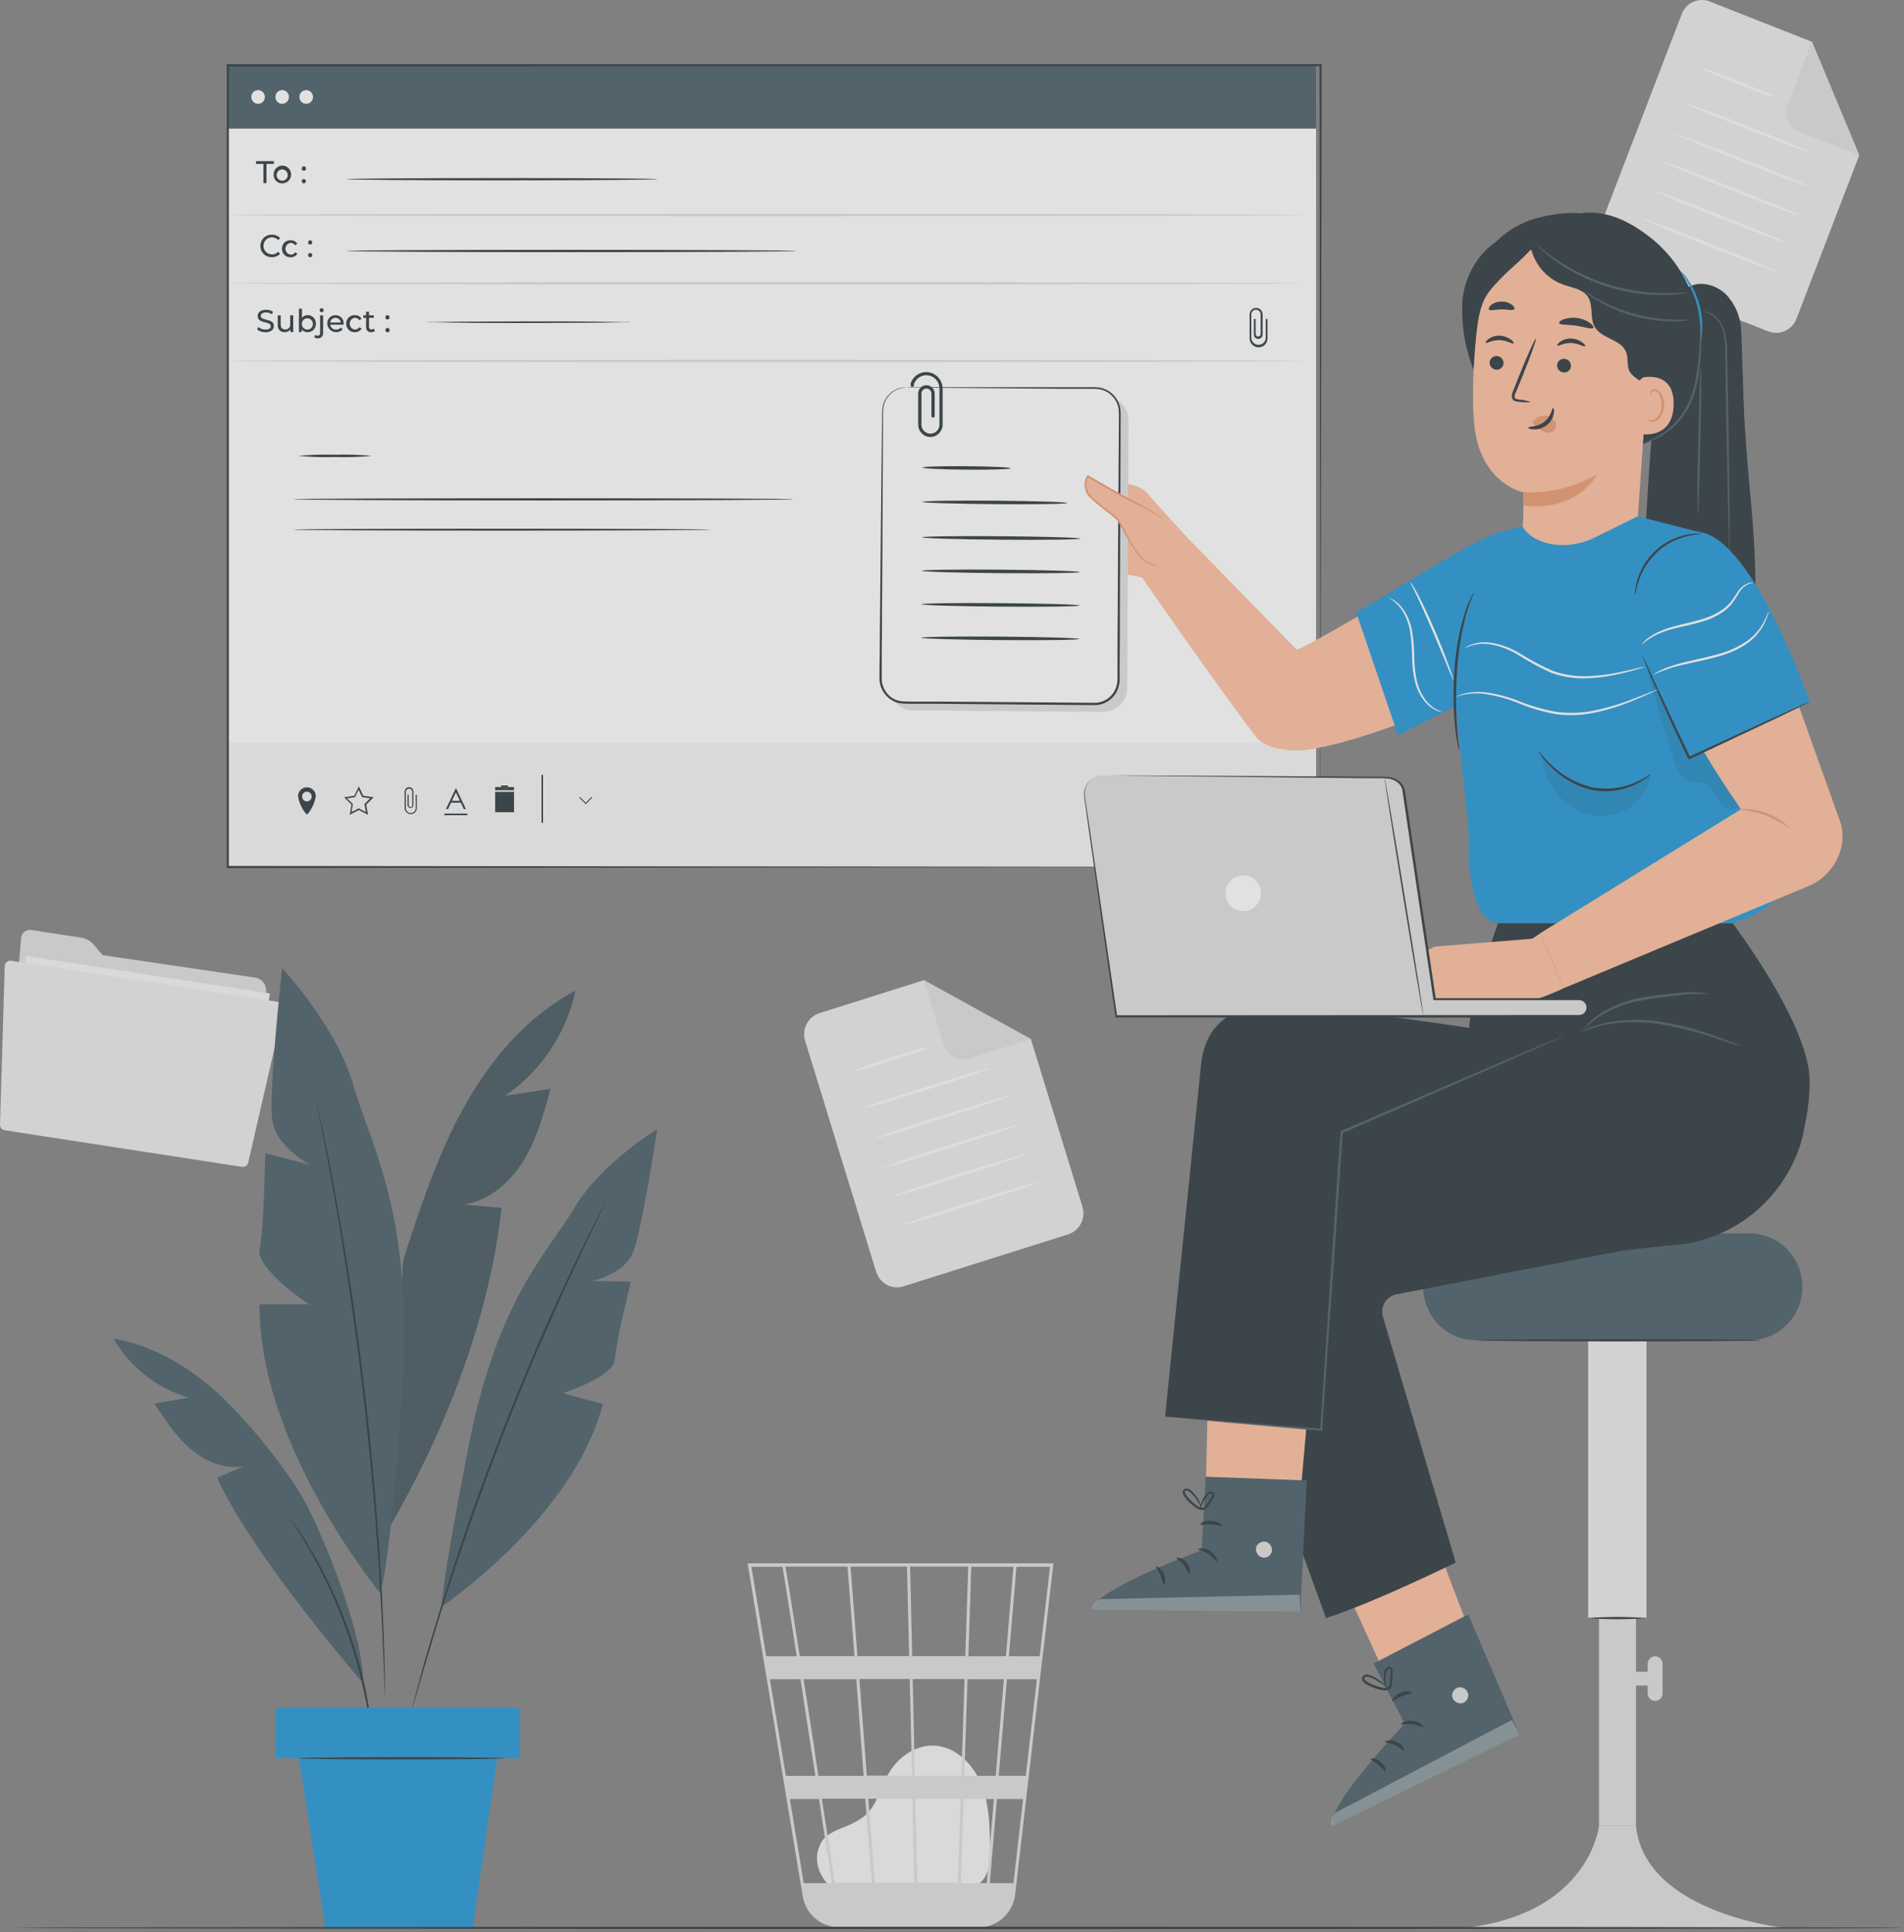 <svg width="278" height="282" viewBox="0 0 278 282" fill="none" xmlns="http://www.w3.org/2000/svg">
<rect x="0" y="0" width="278" height="282" fill="#808080" stroke="none"/>
<g opacity="0.76">
<path d="M121.328 275.482C120.378 274.655 118.247 272.025 119.887 268.969C120.493 267.852 121.768 267.296 122.929 266.805C124.121 266.398 125.244 265.808 126.258 265.054C128.064 263.504 128.561 260.919 129.76 258.839C131.138 256.455 133.702 254.672 136.419 254.795C139.525 254.943 142.115 257.508 143.289 260.441C144.462 263.374 144.507 266.624 144.564 269.79C144.564 271.541 144.5 273.518 143.231 274.7C141.962 275.882 140.297 275.798 138.715 275.753L121.736 275.223" fill="#F5F5F5"/>
<path d="M153.806 228.189H109.158L117.201 276.767C117.368 277.782 117.817 278.728 118.495 279.494C119.172 280.261 120.051 280.816 121.028 281.096L121.188 281.141C121.315 281.174 121.443 281.219 121.583 281.245C121.882 281.302 122.185 281.337 122.489 281.348V281.406L122.706 281.374H142.612C142.979 281.374 143.344 281.337 143.703 281.264C144.865 281.082 145.937 280.519 146.754 279.661C147.57 278.804 148.087 277.699 148.225 276.515L152.078 243.03L152.25 241.699L153.781 228.428L153.806 228.189ZM145.381 259.201H140.801L141.26 245.104H146.573L145.381 259.201ZM147.02 245.104H151.402L149.769 259.201H145.827L147.02 245.104ZM133.925 274.823L133.644 262.547H140.246L139.844 274.823H133.925ZM126.788 262.547H133.204L133.479 274.823H127.738L126.788 262.547ZM127.285 274.823H121.908C121.398 271.515 120.735 267.218 119.995 262.547H126.329L127.285 274.823ZM126.565 259.175L125.48 245.078H132.834L133.16 259.175H126.565ZM133.581 259.175L133.262 245.078H140.833L140.367 259.175H133.581ZM133.185 241.731L132.885 228.668H141.369L140.941 241.731H133.185ZM132.739 241.731H125.193L124.185 228.668H132.433L132.739 241.731ZM124.76 241.731H116.768C116.487 239.922 116.219 238.216 115.977 236.679C115.147 231.4 114.835 229.417 114.656 228.668H123.745L124.76 241.731ZM125.021 245.11L126.099 259.207H119.491C119.268 257.779 119.045 256.332 118.853 254.885C118.337 251.558 117.814 248.231 117.329 245.11H125.021ZM119.057 259.207H114.746L112.411 245.11H116.876C117.527 249.432 118.273 254.271 119.045 259.175L119.057 259.207ZM119.58 262.593C120.218 266.831 120.856 270.992 121.494 274.868H117.354L115.326 262.593H119.58ZM140.303 274.868L140.705 262.593H145.113L144.079 274.868H140.303ZM141.388 241.757L141.815 228.693H147.97L146.873 241.757H141.388ZM114.248 228.693C114.427 229.643 115.243 234.779 116.334 241.757H111.869L109.707 228.693H114.248ZM147.976 274.868H144.519L145.553 262.593H149.38L147.976 274.868ZM151.803 241.757H147.307L148.41 228.693H153.315L151.803 241.757Z" fill="#E0E0E0"/>
<path d="M155.982 180.167L131.891 187.771C131.091 188.015 130.23 187.932 129.49 187.539C128.751 187.147 128.193 186.476 127.936 185.672L117.546 151.895C117.305 151.085 117.387 150.212 117.775 149.464C118.163 148.715 118.825 148.15 119.619 147.889L134.895 143.07L150.522 151.682L158.055 176.162C158.295 176.971 158.213 177.844 157.826 178.593C157.438 179.342 156.776 179.907 155.982 180.167Z" fill="#EBEBEB"/>
<path d="M134.895 143.07L137.823 152.574C138.057 153.323 138.576 153.948 139.264 154.311C139.953 154.675 140.756 154.747 141.497 154.512L150.522 151.663L134.895 143.07Z" fill="#E0E0E0"/>
<path d="M135.679 152.839C135.717 152.961 133.255 153.846 130.175 154.815C127.094 155.785 124.575 156.476 124.536 156.353C124.498 156.23 126.966 155.345 130.041 154.376C133.115 153.407 135.647 152.703 135.679 152.839Z" fill="#FAFAFA"/>
<path d="M144.533 155.927C144.571 156.049 140.495 157.445 135.431 159.041C130.367 160.636 126.227 161.838 126.189 161.715C126.15 161.593 130.226 160.197 135.297 158.601C140.368 157.006 144.494 155.804 144.533 155.927Z" fill="#FAFAFA"/>
<path d="M147.569 159.894C147.607 160.016 143.161 161.528 137.638 163.273C132.114 165.017 127.611 166.329 127.573 166.206C127.534 166.083 131.98 164.571 137.504 162.827C143.027 161.082 147.53 159.771 147.569 159.894Z" fill="#FAFAFA"/>
<path d="M148.889 164.125C148.927 164.248 144.481 165.76 138.958 167.504C133.434 169.248 128.931 170.56 128.893 170.437C128.855 170.314 133.3 168.803 138.824 167.058C144.347 165.314 148.831 164.002 148.889 164.125Z" fill="#FAFAFA"/>
<path d="M150.164 168.344C150.203 168.467 145.757 169.979 140.24 171.723C134.723 173.467 130.207 174.779 130.168 174.656C130.13 174.533 134.576 173.028 140.099 171.284C145.623 169.539 150.164 168.241 150.164 168.344Z" fill="#FAFAFA"/>
<path d="M151.472 172.595C151.51 172.718 147.065 174.229 141.548 175.974C136.03 177.718 131.521 179.03 131.483 178.907C131.444 178.784 135.89 177.272 141.407 175.528C146.925 173.784 151.44 172.472 151.472 172.595Z" fill="#FAFAFA"/>
<path d="M258.2 48.376L234.683 39.13C233.909 38.815 233.288 38.205 232.953 37.43C232.618 36.656 232.595 35.78 232.891 34.989L245.552 2.04C245.702 1.648 245.926 1.29 246.212 0.987C246.498 0.684 246.841 0.44 247.22 0.271C247.599 0.102 248.008 0.01 248.422 0.001C248.836 -0.008 249.248 0.065 249.634 0.218L264.553 6.097L271.467 22.656L262.289 46.56C261.977 47.344 261.375 47.974 260.61 48.313C259.846 48.653 258.981 48.675 258.2 48.376Z" fill="#EBEBEB"/>
<path d="M264.553 6.058L260.987 15.336C260.843 15.701 260.772 16.092 260.778 16.485C260.784 16.879 260.868 17.267 261.023 17.628C261.178 17.988 261.403 18.314 261.684 18.586C261.965 18.858 262.296 19.071 262.658 19.212L271.467 22.681L264.553 6.058Z" fill="#E0E0E0"/>
<path d="M259.157 14.179C259.112 14.302 256.644 13.436 253.64 12.241C250.636 11.046 248.237 9.999 248.282 9.883C248.327 9.766 250.802 10.626 253.806 11.821C256.81 13.016 259.234 14.063 259.157 14.179Z" fill="#FAFAFA"/>
<path d="M264.171 22.197C264.126 22.313 260.082 20.834 255.139 18.883C250.196 16.932 246.209 15.258 246.267 15.142C246.324 15.026 250.355 16.518 255.305 18.456C260.254 20.395 264.215 22.074 264.171 22.197Z" fill="#FAFAFA"/>
<path d="M264.1 27.21C264.056 27.333 259.635 25.705 254.258 23.579C248.882 21.454 244.563 19.638 244.563 19.522C244.563 19.406 249.028 21.027 254.405 23.153C259.782 25.279 264.145 27.094 264.1 27.21Z" fill="#FAFAFA"/>
<path d="M262.512 31.378C262.467 31.494 258.047 29.872 252.67 27.747C247.293 25.621 242.95 23.805 242.994 23.683C243.039 23.56 247.459 25.195 252.836 27.314C258.213 29.433 262.563 31.222 262.512 31.378Z" fill="#FAFAFA"/>
<path d="M260.93 35.48C260.879 35.596 256.465 33.975 251.089 31.849C245.712 29.724 241.362 27.908 241.406 27.785C241.451 27.663 245.871 29.291 251.254 31.416C256.638 33.542 260.975 35.357 260.93 35.48Z" fill="#FAFAFA"/>
<path d="M259.342 39.608C259.291 39.731 254.877 38.103 249.5 35.984C244.123 33.865 239.773 32.024 239.824 31.92C239.875 31.817 244.289 33.426 249.666 35.551C255.043 37.677 259.387 39.492 259.342 39.608Z" fill="#FAFAFA"/>
<path d="M37.269 142.695C37.758 142.778 38.196 143.05 38.492 143.454C38.786 143.858 38.915 144.362 38.851 144.86C38.755 145.506 38.659 146.152 38.621 146.462L36.453 160.876C36.398 161.203 36.221 161.496 35.958 161.694C35.696 161.893 35.368 161.981 35.043 161.942L2.475 156.922C2.166 156.865 1.888 156.695 1.694 156.443C1.501 156.191 1.407 155.876 1.429 155.559L3.094 136.881C3.112 136.711 3.163 136.547 3.245 136.398C3.326 136.248 3.435 136.117 3.567 136.01C3.699 135.904 3.85 135.825 4.011 135.778C4.173 135.731 4.343 135.717 4.51 135.737L11.877 136.874C12.571 136.986 13.205 137.341 13.669 137.876L14.989 139.42L37.269 142.695Z" fill="#E0E0E0"/>
<path d="M39.401 145.012L3.812 139.528L0.544 161.283L36.134 166.767L39.401 145.012Z" fill="#F5F5F5"/>
<path d="M0.689 141.047L0 164.151C-0.005 164.348 0.06 164.541 0.185 164.693C0.309 164.845 0.484 164.947 0.676 164.978L35.355 170.321C35.557 170.349 35.763 170.298 35.929 170.178C36.095 170.058 36.209 169.878 36.248 169.675L41.402 147.256C41.427 147.149 41.43 147.037 41.411 146.928C41.393 146.819 41.352 146.716 41.292 146.623C41.233 146.531 41.155 146.451 41.064 146.39C40.974 146.329 40.871 146.287 40.764 146.268L1.62 140.24C1.505 140.221 1.387 140.228 1.275 140.26C1.163 140.292 1.059 140.348 0.97 140.425C0.882 140.502 0.811 140.597 0.762 140.705C0.713 140.812 0.689 140.929 0.689 141.047Z" fill="#EBEBEB"/>
<path d="M84.022 144.607C77.006 148.303 71.591 154.654 67.713 161.657C63.835 168.661 61.334 176.329 58.86 183.959L56.691 223.26C64.874 209.156 71.45 192.572 73.224 176.31L67.776 175.813C71.431 175.25 74.493 172.582 76.445 169.391C78.396 166.199 79.398 162.549 80.38 158.937L73.734 159.945C78.983 156.363 82.668 150.87 84.022 144.607Z" fill="#455A64"/>
<g opacity="0.3">
<path opacity="0.3" d="M84.022 144.607C77.006 148.303 71.591 154.654 67.713 161.657C63.835 168.661 61.335 176.329 58.86 183.959L56.691 223.26C64.874 209.156 71.451 192.572 73.224 176.31L67.777 175.813C71.431 175.25 74.493 172.582 76.445 169.391C78.397 166.199 79.398 162.549 80.38 158.937L73.734 159.945C78.983 156.363 82.668 150.87 84.022 144.607Z" fill="black"/>
</g>
<path d="M55.479 232.485C55.479 232.485 37.709 210.945 37.907 190.381H45.089C45.089 190.381 37.269 185.187 37.907 182.279C38.545 179.372 38.736 168.344 38.736 168.344L45.3 170.011C45.3 170.011 40.376 167.517 39.763 163.55C39.151 159.583 41.198 141.325 41.198 141.325C41.198 141.325 49.197 149.84 51.659 158.562C54.121 167.284 60.588 177.466 58.675 204.058C56.761 230.651 55.479 232.485 55.479 232.485Z" fill="#455A64"/>
<path d="M64.485 234.52C64.485 234.52 83.741 221.528 88.015 204.95L82.242 203.36C82.242 203.36 89.635 200.912 89.769 198.437C89.903 195.963 92.122 187.08 92.122 187.08L86.49 186.963C86.49 186.963 90.955 186.046 92.333 183.009C93.71 179.973 95.949 164.81 95.949 164.81C95.949 164.81 87.657 169.888 83.831 176.355C80.004 182.822 72.579 189.573 68.357 211.372C64.134 233.17 64.485 234.52 64.485 234.52Z" fill="#455A64"/>
<path d="M46.052 160.139C46.08 160.21 46.101 160.283 46.116 160.358L46.269 161.004L46.83 163.589C47.079 164.693 47.366 166.057 47.678 167.64C47.991 169.222 48.361 171.025 48.718 173.028C49.483 177.02 50.287 181.801 51.11 187.112C51.933 192.423 52.711 198.289 53.425 204.453C54.14 210.616 54.663 216.508 55.077 221.896C55.492 227.285 55.766 232.098 55.925 236.162C56.021 238.197 56.072 240.038 56.117 241.647C56.161 243.255 56.2 244.657 56.212 245.794C56.225 246.932 56.212 247.791 56.212 248.411V249.089C56.222 249.167 56.222 249.245 56.212 249.322C56.204 249.247 56.204 249.171 56.212 249.096C56.212 248.921 56.212 248.695 56.212 248.411C56.212 247.765 56.161 246.919 56.123 245.794C56.085 244.67 56.047 243.268 55.97 241.653C55.894 240.038 55.843 238.203 55.728 236.174C55.536 232.111 55.218 227.285 54.809 221.922C54.401 216.56 53.827 210.681 53.132 204.517C52.437 198.354 51.633 192.5 50.848 187.183C50.064 181.866 49.26 177.098 48.527 173.099C48.182 171.096 47.831 169.293 47.532 167.704C47.232 166.115 46.97 164.752 46.747 163.64C46.524 162.529 46.358 161.702 46.243 161.056C46.192 160.778 46.148 160.552 46.122 160.41C46.089 160.322 46.066 160.231 46.052 160.139Z" fill="#263238"/>
<path d="M53.017 245.678C53.017 245.678 36.753 226.994 31.707 215.694L35.534 214.047C32.773 214.506 29.941 213.304 27.797 211.463C25.654 209.621 24.085 207.237 22.542 204.866L27.561 204.007C22.949 202.672 19.021 199.591 16.591 195.401C22.516 196.39 27.88 199.685 32.294 203.8C35.803 207.213 38.989 210.951 41.811 214.964C43.231 216.894 44.468 218.955 45.504 221.121C48.221 226.858 53.024 238.817 53.017 245.678Z" fill="#455A64"/>
<path d="M88.296 175.69C88.278 175.755 88.252 175.818 88.219 175.877L87.97 176.42L86.982 178.494C86.108 180.29 84.877 182.9 83.378 186.137C81.879 189.374 80.157 193.243 78.275 197.592C76.394 201.94 74.48 206.74 72.535 211.805C70.59 216.87 68.855 221.787 67.33 226.258C65.806 230.728 64.517 234.779 63.503 238.19C62.489 241.602 61.641 244.38 61.092 246.299L60.454 248.508C60.378 248.747 60.321 248.935 60.276 249.083C60.231 249.232 60.212 249.277 60.206 249.271C60.209 249.214 60.217 249.158 60.231 249.103C60.27 248.954 60.314 248.767 60.378 248.521C60.518 247.991 60.71 247.229 60.958 246.299C61.469 244.36 62.234 241.582 63.274 238.158C64.313 234.734 65.564 230.67 67.056 226.187C68.549 221.703 70.302 216.812 72.242 211.721C74.18 206.63 76.164 201.823 77.982 197.508C79.8 193.192 81.605 189.302 83.129 186.072C84.654 182.842 85.923 180.258 86.829 178.474L87.875 176.426C87.99 176.213 88.079 176.039 88.155 175.903C88.232 175.767 88.296 175.683 88.296 175.69Z" fill="#263238"/>
<path d="M54.395 253.689C54.354 253.579 54.329 253.464 54.319 253.347C54.274 253.082 54.223 252.753 54.159 252.352C54.032 251.493 53.821 250.246 53.521 248.721C53.221 247.196 52.813 245.381 52.284 243.397C51.755 241.414 51.059 239.256 50.236 237.027C49.414 234.798 48.495 232.737 47.615 230.883C46.735 229.029 45.855 227.394 45.064 226.05C44.273 224.707 43.635 223.634 43.15 222.904L42.621 222.051C42.549 221.958 42.493 221.853 42.455 221.741C42.538 221.822 42.611 221.913 42.672 222.013C42.831 222.232 43.023 222.497 43.252 222.827C43.756 223.537 44.445 224.597 45.249 225.934C46.052 227.272 46.945 228.893 47.857 230.741C48.77 232.589 49.675 234.676 50.517 236.911C51.359 239.146 52.041 241.349 52.577 243.288C53.113 245.226 53.489 247.106 53.757 248.65C54.025 250.194 54.204 251.441 54.287 252.307C54.325 252.714 54.357 253.043 54.382 253.308C54.404 253.434 54.409 253.562 54.395 253.689Z" fill="#263238"/>
<path d="M75.851 249.29H40.261V256.642H75.851V249.29Z" fill="#1C95D6"/>
<path d="M43.654 256.648L47.5 281.38H69.008L72.593 256.648H43.654Z" fill="#1C95D6"/>
<path d="M73.67 256.648C73.67 256.739 66.935 256.816 58.63 256.816C50.326 256.816 43.597 256.739 43.597 256.648C43.597 256.558 50.326 256.48 58.63 256.48C66.935 256.48 73.67 256.552 73.67 256.648Z" fill="#263238"/>
<path d="M192.159 9.534H33.231V110.366H192.159V9.534Z" fill="white"/>
<path d="M192.159 9.534H33.231V18.773H192.159V9.534Z" fill="#455A64"/>
<path d="M192.159 108.369H33.174V126.55H192.159V108.369Z" fill="#F5F5F5"/>
<path d="M65.856 117.162H67.278L67.725 118.105H68.031L66.609 115.101H66.526L65.103 118.105H65.409L65.856 117.162ZM66.57 115.663L67.144 116.884H65.971L66.57 115.663Z" fill="#263238"/>
<path d="M68.241 118.751H64.874V118.991H68.241V118.751Z" fill="#263238"/>
<path d="M44.923 114.927H44.699C44.377 114.95 44.075 115.096 43.855 115.336C43.634 115.576 43.512 115.891 43.513 116.219C43.672 117.173 44.082 118.066 44.699 118.803C44.699 118.803 44.782 118.958 44.923 118.803C45.541 118.066 45.95 117.173 46.109 116.219C46.11 115.891 45.988 115.576 45.767 115.336C45.547 115.096 45.245 114.95 44.923 114.927ZM44.808 116.975C44.669 116.975 44.533 116.933 44.417 116.855C44.302 116.776 44.212 116.665 44.159 116.535C44.106 116.404 44.093 116.261 44.12 116.123C44.148 115.985 44.215 115.858 44.314 115.759C44.413 115.66 44.538 115.593 44.675 115.566C44.812 115.54 44.953 115.555 45.081 115.609C45.209 115.664 45.318 115.756 45.394 115.874C45.471 115.992 45.511 116.13 45.51 116.271C45.51 116.456 45.437 116.634 45.308 116.766C45.179 116.898 45.004 116.973 44.821 116.975H44.808Z" fill="#263238"/>
<path d="M60.702 117.95C60.702 118.144 60.626 118.33 60.491 118.467C60.356 118.603 60.173 118.68 59.982 118.68C59.791 118.68 59.607 118.603 59.472 118.467C59.337 118.33 59.261 118.144 59.261 117.95V115.592C59.261 115.467 59.31 115.347 59.397 115.259C59.485 115.17 59.603 115.121 59.727 115.121C59.85 115.121 59.968 115.17 60.056 115.259C60.143 115.347 60.192 115.467 60.192 115.592V117.589C60.179 117.648 60.147 117.701 60.101 117.74C60.055 117.778 59.997 117.8 59.937 117.802C59.876 117.801 59.818 117.779 59.77 117.74C59.723 117.702 59.69 117.648 59.675 117.589V116.012H59.503V117.485V117.556C59.518 117.661 59.57 117.756 59.648 117.826C59.726 117.896 59.826 117.935 59.931 117.937C60.035 117.934 60.134 117.894 60.212 117.825C60.29 117.755 60.342 117.66 60.358 117.556V117.517C60.359 117.507 60.359 117.496 60.358 117.485V115.547C60.358 115.376 60.291 115.211 60.171 115.09C60.051 114.969 59.889 114.901 59.72 114.901C59.551 114.901 59.389 114.969 59.269 115.09C59.15 115.211 59.082 115.376 59.082 115.547V118.015C59.104 118.239 59.208 118.448 59.373 118.599C59.538 118.751 59.752 118.835 59.975 118.835C60.198 118.836 60.412 118.752 60.577 118.6C60.741 118.448 60.843 118.239 60.862 118.015V116.012H60.69L60.702 117.95Z" fill="#263238"/>
<path d="M53.036 116.154L52.398 114.785L51.728 116.154L50.242 116.374L51.32 117.44L51.065 118.939L52.398 118.228L53.731 118.939L53.476 117.44L54.554 116.374L53.036 116.154ZM53.419 118.538L52.373 117.983L51.327 118.538L51.518 117.421V117.362L50.663 116.529L51.831 116.355L52.353 115.282L52.877 116.355L54.044 116.529L53.259 117.304L53.215 117.35L53.419 118.538Z" fill="#263238"/>
<path d="M79.283 113.105H79.066V120.115H79.283V113.105Z" fill="#263238"/>
<path d="M75.054 115.586H72.298V118.558H75.054V115.586Z" fill="#263238"/>
<path d="M73.166 114.888V115.114H74.18V114.888H75.047V115.347H72.298V114.888H73.166Z" fill="#263238"/>
<path d="M74.18 114.655H73.165V114.882H74.18V114.655Z" fill="#263238"/>
<path d="M74.18 114.888H73.165V115.115H74.18V114.888Z" fill="#263238"/>
<path d="M85.52 117.175L86.362 116.322L86.464 116.426L85.52 117.382L84.57 116.426L84.672 116.322L85.52 117.175Z" fill="#263238"/>
<path d="M183.395 44.944C183.153 44.946 182.92 45.042 182.745 45.213C182.571 45.384 182.468 45.616 182.458 45.862V49.467C182.481 49.801 182.628 50.114 182.87 50.343C183.112 50.572 183.431 50.699 183.762 50.699C184.093 50.699 184.412 50.572 184.654 50.343C184.896 50.114 185.043 49.801 185.066 49.467V46.56H184.811V49.344C184.791 49.613 184.671 49.865 184.475 50.048C184.279 50.232 184.022 50.334 183.756 50.334C183.489 50.334 183.232 50.232 183.037 50.048C182.841 49.865 182.721 49.613 182.7 49.344V45.894C182.7 45.711 182.772 45.535 182.9 45.405C183.028 45.276 183.202 45.203 183.383 45.203C183.564 45.203 183.737 45.276 183.865 45.405C183.993 45.535 184.065 45.711 184.065 45.894V48.821C184.045 48.907 183.997 48.984 183.929 49.039C183.861 49.094 183.776 49.124 183.689 49.124C183.605 49.119 183.525 49.086 183.461 49.032C183.397 48.977 183.352 48.903 183.332 48.821V46.566H183.076V48.724V48.821C183.076 48.992 183.144 49.157 183.263 49.278C183.383 49.399 183.545 49.467 183.714 49.467C183.883 49.467 184.046 49.399 184.165 49.278C184.285 49.157 184.352 48.992 184.352 48.821V48.763C184.352 48.763 184.352 48.73 184.352 48.718V45.862C184.342 45.613 184.237 45.377 184.058 45.206C183.879 45.035 183.641 44.941 183.395 44.944Z" fill="#263238"/>
<path d="M38.461 23.922H37.377V23.521H39.998V23.922H38.908V26.732H38.461V23.922Z" fill="#263238"/>
<path d="M39.954 25.518C39.944 25.26 40.01 25.005 40.143 24.786C40.277 24.567 40.473 24.393 40.705 24.288C40.937 24.182 41.195 24.149 41.445 24.193C41.696 24.237 41.928 24.355 42.112 24.534C42.295 24.712 42.422 24.942 42.475 25.194C42.529 25.446 42.507 25.709 42.412 25.948C42.317 26.187 42.154 26.392 41.943 26.536C41.732 26.681 41.484 26.758 41.229 26.758C41.063 26.769 40.897 26.745 40.741 26.687C40.585 26.629 40.442 26.539 40.322 26.422C40.202 26.305 40.107 26.165 40.044 26.009C39.98 25.853 39.95 25.686 39.954 25.518ZM42.008 25.518C42.001 25.357 41.948 25.201 41.855 25.07C41.762 24.939 41.633 24.839 41.484 24.782C41.336 24.726 41.173 24.714 41.018 24.75C40.863 24.786 40.722 24.867 40.612 24.983C40.502 25.1 40.429 25.247 40.401 25.405C40.373 25.564 40.391 25.727 40.455 25.875C40.518 26.023 40.622 26.149 40.756 26.237C40.889 26.325 41.045 26.372 41.204 26.37C41.313 26.373 41.422 26.353 41.524 26.311C41.625 26.268 41.717 26.205 41.793 26.125C41.868 26.044 41.926 25.949 41.964 25.844C42.001 25.74 42.016 25.628 42.008 25.518Z" fill="#263238"/>
<path d="M44.055 24.587C44.055 24.546 44.063 24.505 44.079 24.467C44.095 24.429 44.118 24.394 44.147 24.365C44.176 24.337 44.211 24.314 44.249 24.299C44.286 24.283 44.327 24.276 44.368 24.277C44.452 24.277 44.533 24.311 44.593 24.372C44.653 24.432 44.687 24.514 44.687 24.6C44.687 24.686 44.653 24.768 44.593 24.828C44.533 24.889 44.452 24.923 44.368 24.923C44.325 24.924 44.282 24.916 44.242 24.899C44.203 24.882 44.167 24.857 44.137 24.826C44.108 24.794 44.085 24.756 44.071 24.715C44.057 24.674 44.052 24.63 44.055 24.587ZM44.055 26.441C44.055 26.4 44.063 26.359 44.079 26.321C44.095 26.283 44.118 26.248 44.147 26.22C44.176 26.191 44.211 26.168 44.249 26.153C44.286 26.138 44.327 26.13 44.368 26.131C44.407 26.131 44.447 26.139 44.483 26.155C44.519 26.171 44.552 26.194 44.58 26.223C44.607 26.252 44.629 26.286 44.642 26.323C44.657 26.361 44.663 26.401 44.661 26.441C44.663 26.482 44.657 26.522 44.643 26.56C44.629 26.598 44.608 26.633 44.58 26.662C44.553 26.692 44.52 26.715 44.483 26.732C44.447 26.748 44.408 26.757 44.368 26.758C44.326 26.759 44.285 26.751 44.247 26.735C44.209 26.72 44.174 26.697 44.145 26.667C44.116 26.637 44.093 26.602 44.077 26.563C44.062 26.525 44.054 26.483 44.055 26.441Z" fill="#263238"/>
<path d="M38.021 35.9C38.018 35.678 38.06 35.459 38.144 35.255C38.228 35.05 38.353 34.866 38.51 34.712C38.667 34.558 38.854 34.439 39.058 34.361C39.263 34.283 39.48 34.248 39.699 34.259C39.923 34.249 40.147 34.289 40.355 34.375C40.563 34.461 40.75 34.591 40.904 34.756L40.611 35.047C40.472 34.893 40.298 34.777 40.104 34.709C39.91 34.641 39.702 34.623 39.499 34.657C39.296 34.691 39.105 34.776 38.943 34.904C38.781 35.033 38.653 35.2 38.572 35.391C38.49 35.582 38.457 35.791 38.475 35.998C38.493 36.206 38.563 36.405 38.677 36.578C38.791 36.752 38.946 36.893 39.127 36.99C39.309 37.087 39.512 37.137 39.718 37.134C39.885 37.137 40.052 37.105 40.206 37.038C40.36 36.971 40.498 36.871 40.611 36.746L40.904 37.037C40.749 37.204 40.561 37.335 40.352 37.422C40.143 37.509 39.918 37.549 39.692 37.541C39.475 37.55 39.257 37.515 39.054 37.437C38.85 37.358 38.664 37.239 38.508 37.085C38.351 36.931 38.227 36.747 38.144 36.543C38.06 36.339 38.018 36.12 38.021 35.9Z" fill="#263238"/>
<path d="M41.166 36.307C41.162 36.139 41.193 35.971 41.256 35.816C41.319 35.661 41.414 35.52 41.534 35.404C41.654 35.288 41.797 35.199 41.953 35.142C42.11 35.084 42.276 35.061 42.441 35.073C42.635 35.061 42.828 35.102 43 35.194C43.172 35.285 43.317 35.422 43.417 35.59L43.092 35.803C43.024 35.695 42.929 35.606 42.818 35.545C42.706 35.484 42.581 35.452 42.454 35.454C42.243 35.473 42.046 35.571 41.902 35.729C41.759 35.888 41.679 36.095 41.679 36.31C41.679 36.525 41.759 36.732 41.902 36.891C42.046 37.049 42.243 37.147 42.454 37.166C42.581 37.168 42.706 37.136 42.818 37.075C42.929 37.014 43.024 36.925 43.092 36.817L43.417 37.03C43.317 37.2 43.174 37.338 43.002 37.43C42.83 37.522 42.636 37.565 42.441 37.554C42.275 37.565 42.108 37.54 41.951 37.482C41.795 37.424 41.652 37.333 41.532 37.216C41.412 37.098 41.317 36.957 41.254 36.8C41.191 36.644 41.161 36.476 41.166 36.307Z" fill="#263238"/>
<path d="M44.98 35.383C44.979 35.342 44.986 35.301 45.002 35.263C45.017 35.225 45.039 35.191 45.068 35.162C45.096 35.133 45.13 35.11 45.168 35.095C45.206 35.079 45.246 35.072 45.286 35.073C45.326 35.073 45.366 35.081 45.402 35.096C45.439 35.112 45.473 35.135 45.501 35.164C45.528 35.193 45.55 35.227 45.565 35.265C45.58 35.302 45.587 35.343 45.586 35.383C45.588 35.424 45.581 35.465 45.567 35.503C45.553 35.541 45.531 35.577 45.503 35.606C45.475 35.636 45.441 35.659 45.404 35.675C45.367 35.691 45.327 35.7 45.286 35.7C45.245 35.7 45.205 35.691 45.168 35.675C45.13 35.659 45.096 35.636 45.067 35.606C45.039 35.577 45.017 35.542 45.002 35.504C44.986 35.465 44.979 35.424 44.98 35.383ZM44.98 37.237C44.979 37.196 44.986 37.155 45.002 37.117C45.017 37.079 45.039 37.045 45.068 37.016C45.096 36.987 45.13 36.964 45.168 36.949C45.206 36.934 45.246 36.926 45.286 36.927C45.326 36.926 45.366 36.934 45.404 36.949C45.441 36.964 45.474 36.987 45.502 37.016C45.531 37.045 45.553 37.08 45.567 37.118C45.581 37.156 45.588 37.196 45.586 37.237C45.588 37.278 45.581 37.319 45.567 37.357C45.553 37.396 45.531 37.431 45.503 37.46C45.475 37.49 45.441 37.513 45.404 37.529C45.367 37.545 45.327 37.554 45.286 37.554C45.245 37.554 45.205 37.545 45.168 37.529C45.13 37.514 45.096 37.49 45.067 37.461C45.039 37.431 45.017 37.396 45.002 37.358C44.986 37.319 44.979 37.278 44.98 37.237Z" fill="#263238"/>
<path d="M37.543 48.091L37.709 47.736C38.005 47.977 38.375 48.107 38.755 48.104C39.303 48.104 39.539 47.891 39.539 47.613C39.539 46.825 37.626 47.322 37.626 46.133C37.626 45.636 38.009 45.216 38.838 45.216C39.198 45.207 39.553 45.306 39.858 45.5L39.705 45.862C39.445 45.696 39.145 45.607 38.838 45.603C38.302 45.603 38.072 45.83 38.072 46.114C38.072 46.896 39.986 46.405 39.986 47.581C39.986 48.072 39.597 48.498 38.761 48.498C38.321 48.511 37.889 48.367 37.543 48.091Z" fill="#263238"/>
<path d="M42.812 46.03V48.459H42.403V48.091C42.308 48.218 42.185 48.321 42.042 48.389C41.9 48.458 41.744 48.491 41.587 48.485C41.447 48.5 41.305 48.482 41.172 48.434C41.039 48.386 40.919 48.308 40.82 48.206C40.721 48.104 40.645 47.981 40.599 47.846C40.553 47.712 40.538 47.568 40.554 47.426V46.03H40.987V47.381C40.987 47.852 41.223 48.091 41.625 48.091C41.73 48.099 41.834 48.083 41.932 48.044C42.029 48.006 42.117 47.946 42.189 47.868C42.26 47.791 42.314 47.698 42.346 47.597C42.377 47.496 42.386 47.389 42.371 47.284V46.03H42.812Z" fill="#263238"/>
<path d="M46.122 47.245C46.13 47.409 46.104 47.573 46.046 47.726C45.988 47.879 45.9 48.019 45.786 48.136C45.672 48.252 45.535 48.343 45.384 48.404C45.233 48.464 45.072 48.492 44.91 48.485C44.745 48.492 44.581 48.459 44.432 48.386C44.282 48.314 44.153 48.206 44.055 48.072V48.459H43.647V45.055H44.087V46.398C44.186 46.271 44.313 46.168 44.458 46.1C44.603 46.031 44.763 45.999 44.923 46.004C45.084 46 45.244 46.029 45.393 46.09C45.542 46.151 45.677 46.242 45.79 46.359C45.903 46.475 45.99 46.614 46.047 46.767C46.104 46.919 46.13 47.082 46.122 47.245ZM45.682 47.245C45.674 47.084 45.62 46.93 45.527 46.8C45.434 46.67 45.304 46.571 45.156 46.515C45.008 46.459 44.846 46.448 44.691 46.484C44.537 46.52 44.396 46.601 44.287 46.717C44.177 46.833 44.104 46.979 44.075 47.137C44.047 47.295 44.065 47.458 44.128 47.606C44.19 47.754 44.294 47.88 44.426 47.968C44.558 48.057 44.713 48.104 44.872 48.104C44.982 48.107 45.092 48.087 45.194 48.044C45.296 48.001 45.389 47.937 45.465 47.856C45.541 47.776 45.6 47.679 45.637 47.574C45.675 47.469 45.69 47.356 45.682 47.245Z" fill="#263238"/>
<path d="M45.892 49.228L46.032 48.892C46.134 48.968 46.257 49.006 46.383 49.002C46.619 49.002 46.74 48.86 46.74 48.576V46.03H47.181V48.569C47.193 48.675 47.182 48.783 47.149 48.885C47.115 48.986 47.06 49.079 46.987 49.157C46.913 49.234 46.824 49.294 46.725 49.332C46.626 49.37 46.52 49.385 46.415 49.377C46.229 49.388 46.045 49.335 45.892 49.228ZM46.664 45.281C46.664 45.242 46.672 45.204 46.686 45.168C46.701 45.132 46.723 45.1 46.75 45.073C46.778 45.046 46.81 45.024 46.846 45.01C46.881 44.996 46.919 44.989 46.957 44.99C46.995 44.987 47.033 44.992 47.069 45.005C47.105 45.018 47.138 45.038 47.166 45.064C47.194 45.09 47.216 45.121 47.232 45.156C47.248 45.191 47.256 45.229 47.257 45.268C47.258 45.308 47.251 45.347 47.236 45.384C47.221 45.421 47.199 45.454 47.171 45.482C47.143 45.51 47.109 45.532 47.072 45.546C47.036 45.56 46.997 45.567 46.957 45.565C46.92 45.566 46.882 45.559 46.847 45.545C46.812 45.532 46.78 45.511 46.752 45.484C46.725 45.458 46.703 45.426 46.688 45.391C46.673 45.356 46.665 45.319 46.664 45.281Z" fill="#263238"/>
<path d="M50.165 47.394H48.214C48.242 47.602 48.349 47.792 48.511 47.925C48.673 48.057 48.88 48.121 49.087 48.104C49.217 48.109 49.346 48.086 49.465 48.034C49.584 47.983 49.69 47.905 49.776 47.807L50.019 48.091C49.842 48.274 49.616 48.401 49.369 48.457C49.122 48.513 48.865 48.494 48.628 48.405C48.391 48.315 48.184 48.158 48.034 47.952C47.883 47.746 47.795 47.501 47.78 47.245C47.774 47.082 47.8 46.919 47.859 46.767C47.917 46.615 48.005 46.477 48.118 46.361C48.231 46.245 48.366 46.153 48.515 46.092C48.664 46.031 48.824 46.001 48.985 46.004C49.147 45.999 49.307 46.029 49.457 46.091C49.607 46.153 49.742 46.246 49.853 46.364C49.965 46.482 50.051 46.623 50.106 46.777C50.161 46.931 50.183 47.095 50.172 47.258C50.172 47.297 50.165 47.348 50.165 47.394ZM48.214 47.077H49.757C49.733 46.887 49.641 46.712 49.499 46.586C49.357 46.459 49.174 46.389 48.985 46.389C48.796 46.389 48.613 46.459 48.471 46.586C48.329 46.712 48.238 46.887 48.214 47.077Z" fill="#263238"/>
<path d="M50.548 47.245C50.544 47.077 50.575 46.909 50.638 46.753C50.702 46.598 50.797 46.457 50.916 46.34C51.036 46.224 51.179 46.134 51.335 46.076C51.491 46.018 51.658 45.994 51.824 46.005C52.018 45.994 52.211 46.037 52.383 46.129C52.555 46.221 52.699 46.359 52.8 46.528L52.468 46.741C52.4 46.633 52.305 46.544 52.194 46.483C52.082 46.422 51.957 46.391 51.83 46.392C51.619 46.411 51.422 46.509 51.278 46.667C51.135 46.826 51.055 47.033 51.055 47.248C51.055 47.463 51.135 47.67 51.278 47.829C51.422 47.987 51.619 48.086 51.83 48.104C51.957 48.106 52.082 48.075 52.194 48.013C52.305 47.952 52.4 47.864 52.468 47.755L52.8 47.962C52.699 48.131 52.555 48.269 52.383 48.361C52.211 48.453 52.018 48.496 51.824 48.485C51.658 48.496 51.491 48.472 51.335 48.414C51.179 48.356 51.036 48.266 50.916 48.149C50.797 48.033 50.702 47.892 50.638 47.736C50.575 47.581 50.544 47.413 50.548 47.245Z" fill="#263238"/>
<path d="M54.733 48.317C54.583 48.433 54.398 48.492 54.21 48.485C54.108 48.498 54.004 48.486 53.907 48.453C53.81 48.419 53.721 48.363 53.648 48.29C53.575 48.217 53.52 48.127 53.486 48.029C53.451 47.931 53.439 47.826 53.451 47.723V46.392H53.042V46.03H53.451V45.501H53.884V46.03H54.573V46.392H53.884V47.684C53.876 47.737 53.88 47.791 53.896 47.843C53.912 47.894 53.939 47.941 53.975 47.98C54.011 48.019 54.056 48.05 54.105 48.069C54.155 48.088 54.208 48.096 54.261 48.091C54.383 48.09 54.501 48.05 54.599 47.975L54.733 48.317Z" fill="#263238"/>
<path d="M56.269 46.321C56.269 46.28 56.276 46.239 56.291 46.2C56.306 46.162 56.328 46.127 56.357 46.097C56.385 46.068 56.419 46.045 56.457 46.029C56.495 46.013 56.535 46.004 56.576 46.004C56.616 46.004 56.656 46.013 56.693 46.029C56.73 46.045 56.764 46.068 56.792 46.098C56.82 46.127 56.842 46.163 56.856 46.201C56.871 46.239 56.877 46.28 56.875 46.321C56.877 46.362 56.871 46.403 56.856 46.441C56.842 46.48 56.82 46.514 56.792 46.544C56.764 46.574 56.73 46.597 56.693 46.613C56.656 46.629 56.616 46.638 56.576 46.638C56.535 46.638 56.495 46.629 56.457 46.613C56.419 46.597 56.385 46.574 56.357 46.544C56.328 46.515 56.306 46.48 56.291 46.442C56.276 46.403 56.269 46.362 56.269 46.321ZM56.269 48.169C56.269 48.128 56.276 48.087 56.291 48.049C56.306 48.011 56.328 47.977 56.357 47.947C56.386 47.919 56.42 47.896 56.457 47.88C56.495 47.865 56.535 47.858 56.576 47.859C56.66 47.859 56.741 47.893 56.801 47.953C56.861 48.014 56.895 48.096 56.895 48.182C56.895 48.267 56.861 48.349 56.801 48.41C56.741 48.471 56.66 48.505 56.576 48.505C56.534 48.505 56.492 48.496 56.454 48.479C56.415 48.463 56.381 48.438 56.352 48.407C56.323 48.376 56.301 48.34 56.287 48.3C56.273 48.26 56.267 48.218 56.269 48.175V48.169Z" fill="#263238"/>
<path d="M95.981 26.157C95.981 26.248 85.826 26.325 73.299 26.325C60.772 26.325 50.618 26.248 50.618 26.157C50.618 26.067 60.772 25.989 73.299 25.989C85.826 25.989 95.981 26.06 95.981 26.157Z" fill="#263238"/>
<path d="M116.238 36.636C116.238 36.733 101.568 36.804 83.428 36.804C65.288 36.804 50.618 36.733 50.618 36.636C50.618 36.539 65.288 36.468 83.428 36.468C101.568 36.468 116.238 36.546 116.238 36.636Z" fill="#263238"/>
<path d="M91.975 47.044C91.876 47.054 91.775 47.054 91.675 47.044H90.808L87.619 47.096C84.934 47.096 81.241 47.148 77.146 47.148C73.051 47.148 69.351 47.148 66.672 47.096L63.483 47.044H62.622C62.52 47.054 62.418 47.054 62.316 47.044C62.416 47.016 62.519 47.002 62.622 47.006H63.483L66.672 46.954C69.351 46.954 73.051 46.909 77.146 46.909C81.241 46.909 84.934 46.909 87.619 46.954L90.808 47.006H91.675C91.777 47.002 91.878 47.015 91.975 47.044Z" fill="#263238"/>
<path d="M190.443 52.697C190.443 52.788 155.248 52.865 111.843 52.865C68.439 52.865 33.231 52.794 33.231 52.697C33.231 52.6 68.42 52.529 111.843 52.529C155.267 52.529 190.443 52.607 190.443 52.697Z" fill="#E0E0E0"/>
<path d="M190.444 41.353C190.444 41.45 155.235 41.521 111.812 41.521C68.388 41.521 33.174 41.45 33.174 41.353C33.174 41.256 68.376 41.185 111.812 41.185C155.248 41.185 190.444 41.262 190.444 41.353Z" fill="#E0E0E0"/>
<path d="M190.443 31.377C190.443 31.468 155.248 31.545 111.843 31.545C68.439 31.545 33.231 31.487 33.231 31.377C33.231 31.268 68.42 31.209 111.843 31.209C155.267 31.209 190.443 31.306 190.443 31.377Z" fill="#E0E0E0"/>
<path d="M54.337 66.543C52.541 66.709 50.737 66.765 48.935 66.711C47.13 66.765 45.324 66.709 43.526 66.543C45.324 66.376 47.13 66.32 48.935 66.375C50.737 66.32 52.541 66.376 54.337 66.543Z" fill="#263238"/>
<path d="M115.894 72.881C115.894 72.971 99.527 73.049 79.353 73.049C59.178 73.049 42.805 72.971 42.805 72.881C42.805 72.79 59.165 72.726 79.365 72.726C99.565 72.726 115.894 72.79 115.894 72.881Z" fill="#263238"/>
<path d="M103.769 77.313C103.769 77.391 90.119 77.455 73.287 77.455C56.455 77.455 42.805 77.391 42.805 77.313C42.805 77.235 56.448 77.17 73.287 77.17C90.126 77.17 103.769 77.248 103.769 77.313Z" fill="#263238"/>
<path d="M37.683 15.155C38.229 15.155 38.672 14.706 38.672 14.153C38.672 13.6 38.229 13.152 37.683 13.152C37.137 13.152 36.695 13.6 36.695 14.153C36.695 14.706 37.137 15.155 37.683 15.155Z" fill="white"/>
<path d="M41.198 15.155C41.744 15.155 42.187 14.706 42.187 14.153C42.187 13.6 41.744 13.152 41.198 13.152C40.652 13.152 40.209 13.6 40.209 14.153C40.209 14.706 40.652 15.155 41.198 15.155Z" fill="white"/>
<path d="M44.712 15.155C45.258 15.155 45.701 14.706 45.701 14.153C45.701 13.6 45.258 13.152 44.712 13.152C44.166 13.152 43.723 13.6 43.723 14.153C43.723 14.706 44.166 15.155 44.712 15.155Z" fill="white"/>
<path d="M192.797 126.543C192.797 125.419 192.74 80.491 192.663 9.534L192.797 9.669L33.244 9.702L33.41 9.534C33.41 51.483 33.41 91.268 33.41 126.543L33.257 126.395L192.823 126.543L33.257 126.698H33.11V126.543C33.11 91.268 33.11 51.483 33.11 9.534V9.366H33.289H192.842H192.976V9.501C192.848 80.478 192.797 125.419 192.797 126.543Z" fill="#263238"/>
<path d="M241.662 244.018H237.975V246.027H241.662V244.018Z" fill="#E0E0E0"/>
<path d="M240.399 193.379H231.884V236.155H240.399V193.379Z" fill="#EBEBEB"/>
<path d="M255.464 195.634H215.498C213.456 195.634 211.498 194.812 210.054 193.35C208.61 191.887 207.799 189.904 207.799 187.836C207.798 186.811 207.997 185.796 208.384 184.85C208.77 183.903 209.337 183.042 210.052 182.318C210.767 181.593 211.616 181.018 212.55 180.625C213.485 180.233 214.486 180.031 215.498 180.031H255.464C256.476 180.031 257.477 180.233 258.412 180.625C259.346 181.018 260.195 181.593 260.91 182.318C261.625 183.042 262.192 183.903 262.579 184.85C262.965 185.796 263.164 186.811 263.163 187.836C263.163 188.86 262.964 189.874 262.577 190.82C262.19 191.766 261.623 192.626 260.908 193.35C260.193 194.074 259.344 194.648 258.41 195.04C257.476 195.432 256.475 195.634 255.464 195.634Z" fill="#455A64"/>
<path d="M238.868 236.155H233.472V266.521H238.868V236.155Z" fill="#E0E0E0"/>
<path d="M214.529 281.322C213.47 281.458 260 281.322 260 281.322C260 281.322 240.15 279.074 238.868 266.521H233.472C233.472 266.521 232.114 279.054 214.529 281.322Z" fill="#E0E0E0"/>
<path d="M257.046 195.634C257.046 195.724 247.804 195.802 236.406 195.802C225.008 195.802 215.766 195.724 215.766 195.634C215.766 195.543 225.008 195.466 236.406 195.466C247.804 195.466 257.046 195.543 257.046 195.634Z" fill="#263238"/>
<path d="M240.393 236.181C237.535 236.405 234.665 236.405 231.807 236.181C234.667 235.957 237.539 235.957 240.399 236.181H240.393Z" fill="#263238"/>
<path d="M241.662 248.275C241.374 248.275 241.097 248.16 240.893 247.954C240.689 247.748 240.573 247.469 240.571 247.177V242.867C240.573 242.575 240.688 242.295 240.893 242.088C241.097 241.881 241.373 241.764 241.662 241.763C241.951 241.764 242.227 241.881 242.431 242.088C242.636 242.295 242.751 242.575 242.753 242.867V247.164C242.754 247.309 242.726 247.454 242.671 247.589C242.617 247.723 242.537 247.846 242.435 247.949C242.334 248.053 242.214 248.134 242.081 248.19C241.948 248.246 241.806 248.275 241.662 248.275Z" fill="#E0E0E0"/>
<path d="M156.62 71.24C156.62 71.24 158.489 69.166 159.057 69.121C159.624 69.075 165.435 70.839 165.435 70.839C166.109 70.968 166.737 71.273 167.259 71.724C167.782 72.37 173.529 78.669 173.529 78.669L167.151 84.368C167.151 84.368 159.663 83.004 159.012 82.21C158.361 81.415 157.838 80.142 158.317 79.742C157.994 79.183 157.844 78.54 157.883 77.894C157.988 77.439 158.118 76.99 158.272 76.55C158.272 76.55 157.143 75.73 157.098 75.161C157.085 74.855 157.011 74.554 156.882 74.276L156.62 73.837V71.24Z" fill="#FFBE9D"/>
<path d="M159.229 72.473C159.261 72.473 159.229 72.674 159.127 72.964C158.98 73.353 158.736 73.695 158.419 73.959C158.251 74.09 158.058 74.183 157.852 74.231C157.646 74.279 157.433 74.281 157.226 74.237C156.907 74.153 156.779 73.979 156.805 73.959C156.83 73.94 156.984 74.024 157.258 74.05C157.617 74.067 157.971 73.957 158.259 73.74C158.541 73.499 158.777 73.208 158.954 72.88C159.095 72.622 159.19 72.46 159.229 72.473Z" fill="#EB996E"/>
<path d="M133.645 57.679C132.723 57.674 131.837 58.038 131.179 58.693C130.522 59.348 130.147 60.24 130.137 61.174L129.837 100.138C129.832 101.072 130.192 101.97 130.839 102.636C131.486 103.302 132.366 103.682 133.288 103.692L161.078 103.911C162 103.917 162.887 103.552 163.544 102.897C164.202 102.242 164.576 101.35 164.586 100.416L164.771 61.432C164.775 60.958 164.686 60.487 164.509 60.048C164.332 59.608 164.072 59.208 163.742 58.871C163.413 58.534 163.021 58.266 162.589 58.082C162.157 57.899 161.693 57.803 161.225 57.801L133.645 57.679Z" fill="#E0E0E0"/>
<path d="M148.889 69.495C148.889 69.637 146.013 69.728 142.46 69.702C138.907 69.676 136.031 69.534 136.031 69.392C136.031 69.25 138.914 69.159 142.466 69.192C146.019 69.224 148.889 69.373 148.889 69.495Z" fill="#E0E0E0"/>
<path d="M157.118 74.586C157.118 74.728 152.372 74.806 146.53 74.754C140.687 74.703 135.954 74.56 135.954 74.418C135.954 74.276 140.693 74.199 146.536 74.244C152.378 74.289 157.118 74.444 157.118 74.586Z" fill="#E0E0E0"/>
<path d="M158.98 79.781C158.98 79.923 153.814 79.994 147.442 79.942C141.07 79.891 135.91 79.736 135.91 79.593C135.91 79.451 141.076 79.38 147.448 79.432C153.82 79.484 158.98 79.639 158.98 79.781Z" fill="#E0E0E0"/>
<path d="M158.942 84.665C158.942 84.807 153.775 84.878 147.41 84.826C141.044 84.775 135.872 84.62 135.872 84.478C135.872 84.335 141.038 84.264 147.41 84.316C153.782 84.368 158.942 84.523 158.942 84.665Z" fill="#E0E0E0"/>
<path d="M158.904 89.523C158.904 89.666 153.737 89.737 147.372 89.685C141.006 89.633 135.833 89.478 135.833 89.336C135.833 89.194 141 89.123 147.372 89.175C153.743 89.226 158.904 89.407 158.904 89.523Z" fill="#E0E0E0"/>
<path d="M158.865 94.434C158.865 94.576 153.699 94.647 147.333 94.595C140.967 94.543 135.795 94.388 135.801 94.253C135.807 94.117 140.961 94.033 147.333 94.085C153.705 94.136 158.865 94.291 158.865 94.434Z" fill="#E0E0E0"/>
<path d="M132.357 56.516C131.9 56.512 131.448 56.6 131.025 56.774C130.602 56.948 130.217 57.204 129.891 57.529C129.566 57.853 129.307 58.239 129.13 58.665C128.952 59.091 128.859 59.549 128.855 60.011L128.549 98.975C128.544 99.909 128.904 100.807 129.551 101.473C130.197 102.139 131.078 102.518 132 102.529L159.796 102.748C160.253 102.752 160.706 102.664 161.129 102.49C161.552 102.316 161.937 102.06 162.262 101.735C162.587 101.411 162.846 101.024 163.024 100.599C163.202 100.173 163.295 99.716 163.298 99.253L163.489 60.263C163.493 59.306 163.121 58.387 162.456 57.708C161.792 57.028 160.888 56.644 159.943 56.639L132.357 56.516Z" fill="white"/>
<path d="M132.357 56.516C132.357 56.516 132.497 56.516 132.759 56.516H133.926H138.423H154.962H159.025C159.501 56.499 159.979 56.514 160.453 56.561C160.954 56.631 161.434 56.806 161.865 57.074C162.295 57.342 162.666 57.697 162.954 58.118C163.258 58.547 163.465 59.039 163.56 59.559C163.628 60.077 163.65 60.6 163.623 61.122C163.623 65.283 163.591 69.728 163.572 74.399C163.553 79.07 163.534 83.98 163.509 89.071C163.509 91.61 163.509 94.201 163.477 96.824C163.477 97.47 163.477 98.116 163.477 98.808C163.525 99.497 163.402 100.188 163.119 100.817C162.82 101.454 162.347 101.991 161.756 102.364C161.164 102.737 160.48 102.931 159.784 102.923L144.227 102.794L136.834 102.729H133.25C132.654 102.739 132.058 102.718 131.464 102.665C130.862 102.571 130.294 102.319 129.818 101.935C129.349 101.564 128.976 101.083 128.732 100.534C128.487 99.985 128.379 99.383 128.415 98.782C128.415 97.638 128.415 96.514 128.447 95.409C128.447 93.193 128.485 91.042 128.504 88.949C128.543 84.788 128.581 80.918 128.613 77.377C128.689 70.316 128.753 64.598 128.798 60.631C128.781 60.161 128.817 59.691 128.906 59.229C129.002 58.824 129.168 58.439 129.397 58.092C129.756 57.549 130.254 57.115 130.839 56.839C131.198 56.673 131.582 56.571 131.974 56.535C132.106 56.525 132.238 56.525 132.37 56.535C131.85 56.557 131.341 56.684 130.871 56.91C130.304 57.187 129.823 57.616 129.48 58.151C129.261 58.489 129.106 58.866 129.021 59.262C128.939 59.715 128.907 60.177 128.925 60.638C128.925 64.605 128.881 70.329 128.849 77.39C128.849 80.924 128.804 84.801 128.779 88.955C128.779 91.035 128.779 93.187 128.74 95.416C128.74 96.527 128.74 97.651 128.74 98.788C128.704 99.342 128.801 99.897 129.023 100.405C129.245 100.912 129.586 101.357 130.016 101.702C130.457 102.045 130.978 102.267 131.528 102.348C132.105 102.397 132.684 102.417 133.263 102.406H136.847L144.246 102.458L159.796 102.581C160.433 102.588 161.058 102.409 161.597 102.065C162.135 101.722 162.565 101.227 162.832 100.642C163.094 100.057 163.208 99.416 163.164 98.775C163.164 98.129 163.164 97.483 163.164 96.798C163.164 94.175 163.177 91.591 163.202 89.046C163.202 83.961 163.26 79.051 163.285 74.38C163.311 69.709 163.343 65.264 163.368 61.103C163.391 60.596 163.372 60.088 163.311 59.585C163.221 59.106 163.032 58.653 162.756 58.254C162.489 57.862 162.144 57.53 161.745 57.279C161.346 57.028 160.899 56.863 160.434 56.794C159.988 56.736 159.509 56.761 159.044 56.748H157.66H154.981L138.442 56.619L133.945 56.568H132.778L132.357 56.516Z" fill="#263238"/>
<path d="M147.576 68.352C147.576 68.494 144.693 68.584 141.14 68.558C137.587 68.533 134.717 68.391 134.717 68.248C134.717 68.106 137.594 68.016 141.146 68.048C144.699 68.08 147.576 68.203 147.576 68.352Z" fill="#263238"/>
<path d="M155.829 73.423C155.829 73.565 151.09 73.643 145.247 73.591C139.405 73.54 134.666 73.397 134.666 73.255C134.666 73.113 139.405 73.035 145.254 73.081C151.103 73.126 155.829 73.281 155.829 73.423Z" fill="#263238"/>
<path d="M157.698 78.618C157.698 78.76 152.532 78.831 146.16 78.779C139.788 78.728 134.628 78.572 134.628 78.43C134.628 78.288 139.794 78.217 146.166 78.269C152.538 78.32 157.698 78.475 157.698 78.618Z" fill="#263238"/>
<path d="M157.66 83.502C157.66 83.644 152.493 83.715 146.122 83.663C139.75 83.612 134.59 83.457 134.59 83.315C134.59 83.172 139.756 83.101 146.128 83.153C152.5 83.205 157.66 83.36 157.66 83.502Z" fill="#263238"/>
<path d="M157.621 88.386C157.621 88.528 152.455 88.599 146.083 88.548C139.711 88.496 134.551 88.341 134.551 88.199C134.551 88.057 139.717 87.986 146.089 88.037C152.461 88.089 157.621 88.231 157.621 88.386Z" fill="#263238"/>
<path d="M157.583 93.27C157.583 93.413 152.417 93.484 146.045 93.432C139.673 93.38 134.513 93.225 134.513 93.09C134.513 92.954 139.679 92.87 146.051 92.922C152.423 92.973 157.583 93.128 157.583 93.27Z" fill="#263238"/>
<path d="M135.852 63.784C135.377 63.784 134.921 63.593 134.585 63.252C134.249 62.912 134.06 62.45 134.06 61.969V57.446C134.06 57.122 134.187 56.812 134.413 56.583C134.639 56.354 134.945 56.225 135.265 56.225C135.585 56.225 135.892 56.354 136.118 56.583C136.344 56.812 136.471 57.122 136.471 57.446V60.677C136.476 60.712 136.474 60.748 136.465 60.782C136.456 60.816 136.439 60.848 136.416 60.875C136.393 60.902 136.365 60.924 136.333 60.939C136.301 60.954 136.267 60.962 136.232 60.962C136.196 60.962 136.162 60.954 136.13 60.939C136.098 60.924 136.07 60.902 136.047 60.875C136.024 60.848 136.007 60.816 135.998 60.782C135.989 60.748 135.987 60.712 135.992 60.677V57.446C135.992 57.251 135.916 57.063 135.779 56.925C135.643 56.787 135.458 56.71 135.265 56.71C135.072 56.71 134.887 56.787 134.751 56.925C134.615 57.063 134.538 57.251 134.538 57.446V61.969C134.538 62.322 134.677 62.66 134.923 62.91C135.169 63.159 135.504 63.3 135.852 63.3C136.2 63.3 136.535 63.159 136.781 62.91C137.028 62.66 137.166 62.322 137.166 61.969V56.755C137.178 56.293 137.026 55.842 136.739 55.484C136.451 55.125 136.047 54.882 135.599 54.799C135.15 54.715 134.687 54.797 134.292 55.029C133.898 55.261 133.598 55.628 133.447 56.064V56.277C133.438 56.334 133.409 56.387 133.365 56.424C133.321 56.462 133.266 56.483 133.208 56.483C133.151 56.483 133.095 56.462 133.051 56.424C133.007 56.387 132.978 56.334 132.969 56.277V56.018C132.963 55.993 132.963 55.966 132.969 55.941C133.156 55.398 133.527 54.94 134.016 54.648C134.506 54.356 135.081 54.25 135.641 54.347C136.2 54.445 136.707 54.741 137.072 55.181C137.436 55.622 137.635 56.18 137.632 56.755V61.969C137.632 62.448 137.444 62.908 137.111 63.248C136.778 63.588 136.325 63.781 135.852 63.784Z" fill="#263238"/>
<path d="M169.797 75.71L166.749 73.772L158.942 69.599C158.942 69.599 157.392 71.123 160.013 73.32L163.241 75.904C163.241 75.904 166.111 81.234 166.723 81.622C167.842 82.157 168.987 82.634 170.155 83.05L169.797 75.71Z" fill="#FFBE9D"/>
<path d="M170.454 83.198C170.347 83.191 170.242 83.167 170.142 83.127C169.938 83.069 169.638 82.985 169.255 82.85C168.873 82.714 168.413 82.552 167.89 82.313C167.61 82.19 167.338 82.05 167.074 81.894C166.766 81.718 166.497 81.48 166.283 81.196C165.305 79.809 164.425 78.354 163.649 76.841L163.292 76.195C163.174 75.992 163.018 75.814 162.832 75.672C162.469 75.349 162.061 75.026 161.659 74.716C160.793 74.081 159.964 73.395 159.178 72.661C158.748 72.257 158.469 71.715 158.388 71.126C158.306 70.538 158.428 69.939 158.731 69.431L158.795 69.334L158.903 69.399C162.022 71.182 164.714 72.81 166.749 73.766C167.737 74.315 168.49 74.806 169.007 75.136L169.6 75.53C169.67 75.575 169.736 75.627 169.798 75.685C169.719 75.658 169.644 75.621 169.574 75.575L168.936 75.22C168.401 74.909 167.629 74.438 166.64 73.927C164.586 73.017 161.869 71.408 158.75 69.638L158.916 69.599C158.65 70.037 158.55 70.558 158.635 71.065C158.72 71.598 158.968 72.091 159.343 72.474C160.125 73.192 160.943 73.869 161.793 74.502C162.201 74.826 162.603 75.149 162.979 75.472C163.075 75.557 163.167 75.648 163.253 75.743C163.343 75.839 163.423 75.945 163.489 76.059C163.604 76.279 163.725 76.486 163.84 76.706C164.595 78.212 165.448 79.667 166.391 81.06C166.8 81.55 167.321 81.929 167.91 82.165C168.42 82.41 168.873 82.591 169.249 82.74L170.11 83.063C170.228 83.101 170.343 83.146 170.454 83.198Z" fill="#EB996E"/>
<path d="M254.667 60.67C254.559 58.732 254.323 49.415 254.208 47.994C254.091 46.052 253.266 44.224 251.893 42.864C250.502 41.572 248.34 40.99 246.637 41.837C246.083 41.98 245.576 42.268 245.167 42.673C244.758 43.078 244.462 43.585 244.309 44.143C240.431 58.111 241.043 72.984 239.328 87.43C244.392 88.263 251.204 87.921 256.326 87.65C256.326 76.117 255.363 73.126 254.667 60.67Z" fill="#263238"/>
<path d="M252.53 80.369C252.502 80.246 252.489 80.12 252.492 79.994C252.492 79.71 252.46 79.348 252.441 78.921C252.409 77.946 252.371 76.609 252.32 74.98C252.25 71.614 252.154 67.034 252.052 61.975C252.014 59.443 251.976 57.026 251.944 54.817C251.944 53.718 251.944 52.672 251.905 51.696C251.923 50.794 251.861 49.893 251.72 49.002C251.642 48.361 251.424 47.745 251.084 47.199C250.743 46.653 250.287 46.19 249.75 45.843C249.336 45.618 248.883 45.477 248.417 45.429H248.506C248.599 45.42 248.693 45.42 248.786 45.429C249.145 45.46 249.495 45.563 249.813 45.733C250.317 46.01 250.753 46.399 251.089 46.87C251.527 47.495 251.823 48.209 251.956 48.963C252.11 49.866 252.185 50.78 252.18 51.696C252.18 52.678 252.224 53.718 252.25 54.817C252.294 57.026 252.339 59.443 252.384 61.982C252.454 67.034 252.511 71.614 252.556 74.98C252.556 76.615 252.556 77.946 252.556 78.928C252.556 79.361 252.556 79.716 252.556 80C252.562 80.124 252.553 80.247 252.53 80.369Z" fill="#455A64"/>
<path d="M247.925 75.071C247.879 74.793 247.859 74.512 247.868 74.231C247.868 73.688 247.836 72.9 247.836 71.931C247.836 69.993 247.874 67.318 247.945 64.365C248.015 61.413 248.098 58.803 248.155 56.794C248.155 55.883 248.206 55.114 248.232 54.507C248.227 54.223 248.248 53.94 248.295 53.66C248.347 53.939 248.369 54.223 248.359 54.507C248.359 55.049 248.359 55.799 248.391 56.8C248.391 58.738 248.353 61.413 248.276 64.372C248.2 67.331 248.123 69.928 248.072 71.937C248.04 72.848 248.015 73.617 247.996 74.231C248.001 74.513 247.977 74.794 247.925 75.071Z" fill="#455A64"/>
<path d="M231.01 31.093C234.837 30.692 238.026 32.385 241.05 34.73C244.078 37.146 246.303 40.442 247.428 44.176C248.633 48.052 248.652 53.576 247.281 57.407C246.668 59.221 245.628 60.858 244.253 62.175C242.878 63.493 241.207 64.453 239.385 64.973C234.097 66.485 228.14 65.871 223.981 62.233C219.823 58.596 217.686 52.891 217.833 47.329C217.88 43.462 219.13 39.709 221.404 36.604C222.548 35.071 223.991 33.793 225.644 32.849C227.296 31.905 229.123 31.317 231.01 31.119" fill="#263238"/>
<path d="M240.865 44.744C240.405 43.252 240.724 41.637 240.609 40.08C240.348 36.649 237.822 33.748 234.78 32.211C231.948 30.789 228.401 30.821 224.804 31.739C222.322 32.323 220.057 33.611 218.273 35.454C217.133 36.71 216.307 38.224 215.863 39.869C215.42 41.515 215.371 43.244 215.721 44.912L233.051 43.517C234.569 44.97 236.132 46.45 238.033 47.328C238.579 47.618 239.189 47.76 239.806 47.742C240.112 47.724 240.407 47.618 240.656 47.436C240.904 47.254 241.096 47.004 241.209 46.715C241.375 46.062 241.062 45.39 240.865 44.744Z" fill="#263238"/>
<path d="M224.154 36.546L238.932 40.758C239.628 40.852 240.264 41.206 240.714 41.752C241.164 42.297 241.395 42.994 241.362 43.704L239.06 76.544C238.905 78.79 238.021 80.92 236.547 82.604L234.997 84.355C231.463 88.393 224.887 87.527 222.706 82.604C222.573 82.323 222.477 82.025 222.419 81.719C222.374 81.471 222.342 81.221 222.323 80.97C222.171 79.307 222.193 77.633 222.387 75.975C222.431 73.042 222.463 71.841 222.457 71.867C222.451 71.892 216.378 70.678 215.32 62.563C214.797 58.532 215.173 51.955 215.645 46.579C216.047 41.715 219.376 35.9 224.154 36.546Z" fill="#FFBE9D"/>
<path d="M217.501 52.885C217.491 53.155 217.585 53.418 217.764 53.618C217.942 53.819 218.192 53.941 218.458 53.957C218.587 53.971 218.718 53.958 218.843 53.919C218.968 53.881 219.083 53.818 219.184 53.733C219.284 53.649 219.367 53.546 219.427 53.429C219.488 53.312 219.525 53.184 219.536 53.053C219.546 52.783 219.452 52.519 219.273 52.319C219.094 52.118 218.845 51.997 218.579 51.98C218.449 51.967 218.318 51.98 218.194 52.018C218.069 52.057 217.953 52.12 217.853 52.204C217.753 52.288 217.67 52.392 217.61 52.508C217.549 52.625 217.512 52.753 217.501 52.885Z" fill="#263238"/>
<path d="M216.939 50.029C217.061 50.171 217.852 49.609 218.955 49.641C220.058 49.674 220.868 50.288 220.971 50.12C221.073 49.952 220.907 49.816 220.562 49.544C220.094 49.2 219.533 49.009 218.955 48.995C218.383 48.978 217.82 49.146 217.348 49.473C217.003 49.725 216.882 49.971 216.939 50.029Z" fill="#263238"/>
<path d="M227.343 53.286C227.332 53.556 227.426 53.819 227.605 54.019C227.784 54.22 228.033 54.341 228.299 54.358C228.429 54.372 228.56 54.36 228.685 54.322C228.81 54.284 228.926 54.221 229.027 54.137C229.127 54.052 229.21 53.948 229.27 53.831C229.331 53.714 229.367 53.585 229.377 53.454C229.386 53.184 229.291 52.922 229.113 52.721C228.934 52.521 228.686 52.399 228.421 52.381C228.291 52.368 228.16 52.381 228.035 52.419C227.911 52.457 227.795 52.521 227.695 52.605C227.594 52.689 227.512 52.792 227.451 52.909C227.391 53.026 227.354 53.154 227.343 53.286Z" fill="#263238"/>
<path d="M227.381 50.449C227.502 50.591 228.293 50.029 229.39 50.062C230.487 50.094 231.304 50.708 231.406 50.54C231.508 50.372 231.348 50.236 230.997 49.965C230.529 49.62 229.969 49.428 229.39 49.416C228.818 49.4 228.255 49.567 227.783 49.894C227.438 50.146 227.343 50.391 227.381 50.449Z" fill="#263238"/>
<path d="M223.515 58.687C222.94 58.487 222.342 58.361 221.736 58.312C221.455 58.273 221.194 58.215 221.149 58.015C221.131 57.721 221.205 57.43 221.36 57.181C221.64 56.496 221.934 55.779 222.246 55.036C223.484 51.98 224.383 49.467 224.262 49.415C224.141 49.364 223.037 51.799 221.806 54.855C221.506 55.611 221.219 56.328 220.951 57.013C220.767 57.352 220.706 57.745 220.779 58.124C220.816 58.226 220.875 58.318 220.953 58.393C221.03 58.468 221.124 58.525 221.226 58.557C221.382 58.602 221.542 58.628 221.704 58.635C222.303 58.73 222.912 58.748 223.515 58.687Z" fill="#263238"/>
<path d="M222.431 71.853C226.183 72.018 229.906 71.124 233.185 69.269C233.185 69.269 230.353 74.787 222.393 73.791L222.431 71.853Z" fill="#EB996E"/>
<path d="M223.937 61.387C224.151 61.125 224.429 60.923 224.742 60.8C225.056 60.678 225.396 60.64 225.729 60.689C225.971 60.717 226.205 60.794 226.417 60.916C226.628 61.038 226.813 61.203 226.96 61.4C227.103 61.589 227.185 61.818 227.195 62.056C227.206 62.294 227.143 62.53 227.017 62.731C226.835 62.926 226.599 63.062 226.34 63.121C226.081 63.179 225.81 63.158 225.563 63.06C225.048 62.861 224.578 62.56 224.179 62.175C224.057 62.081 223.954 61.965 223.873 61.833C223.832 61.772 223.81 61.7 223.81 61.626C223.81 61.553 223.832 61.48 223.873 61.419" fill="#EB996E"/>
<path d="M226.756 59.546C226.577 59.546 226.545 60.741 225.48 61.568C224.415 62.395 223.171 62.214 223.152 62.401C223.133 62.589 223.433 62.647 223.969 62.673C224.662 62.692 225.339 62.463 225.882 62.027C226.416 61.613 226.766 61.002 226.858 60.328C226.966 59.843 226.839 59.539 226.756 59.546Z" fill="#263238"/>
<path d="M227.655 47.154C227.751 47.464 228.854 47.348 230.143 47.542C231.431 47.736 232.464 48.117 232.643 47.852C232.719 47.723 232.547 47.432 232.133 47.128C231.585 46.747 230.955 46.504 230.296 46.418C229.636 46.321 228.963 46.383 228.331 46.599C227.853 46.779 227.61 47.012 227.655 47.154Z" fill="#263238"/>
<path d="M217.386 45.164C217.577 45.423 218.336 45.164 219.248 45.164C220.16 45.164 220.932 45.377 221.111 45.119C221.194 44.99 221.079 44.738 220.747 44.473C220.307 44.167 219.782 44.009 219.248 44.021C218.713 44.013 218.188 44.175 217.749 44.486C217.418 44.783 217.303 45.041 217.386 45.164Z" fill="#263238"/>
<path d="M243.76 42.58C242.485 37.857 236.106 31.106 231.297 31.222L223.401 35.544C223.591 36.884 224.136 38.147 224.977 39.199C225.818 40.251 226.924 41.053 228.178 41.52C229.518 42.005 231.15 42.167 231.903 43.42C232.656 44.673 232.114 46.405 232.828 47.684C233.81 49.461 236.725 49.512 237.439 51.425C237.752 52.252 237.529 53.221 237.854 54.048C238.294 55.153 240.928 56.632 242.057 56.335C243.186 56.038 243.282 54.106 243.69 53.105C244.2 51.989 244.315 50.73 244.016 49.538C243.633 47.238 244.36 44.835 243.76 42.58Z" fill="#263238"/>
<path d="M238.721 57.136C238.721 56.535 239.468 55.139 240.054 55.062C241.623 54.855 244.443 55.062 244.366 59.087C244.258 64.591 238.823 63.344 238.817 63.189C238.811 63.034 238.664 59.216 238.721 57.136Z" fill="#FFBE9D"/>
<path d="M240.514 61.135C240.514 61.135 240.61 61.206 240.769 61.283C240.992 61.386 241.246 61.397 241.477 61.316C242.058 61.109 242.555 60.198 242.6 59.203C242.623 58.732 242.542 58.262 242.364 57.827C242.316 57.654 242.228 57.496 242.107 57.365C241.986 57.235 241.836 57.136 241.668 57.078C241.56 57.045 241.443 57.052 241.339 57.098C241.235 57.144 241.15 57.226 241.101 57.33C241.024 57.478 241.056 57.588 241.031 57.601C241.005 57.614 240.916 57.504 240.96 57.278C240.996 57.142 241.075 57.022 241.184 56.935C241.337 56.825 241.527 56.778 241.713 56.806C241.934 56.857 242.139 56.964 242.308 57.116C242.478 57.269 242.607 57.462 242.683 57.678C242.907 58.16 243.01 58.691 242.982 59.223C242.925 60.334 242.345 61.361 241.554 61.574C241.407 61.613 241.254 61.618 241.105 61.59C240.957 61.562 240.816 61.502 240.693 61.413C240.527 61.271 240.495 61.148 240.514 61.135Z" fill="#EB996E"/>
<path d="M248.212 50.217C248.405 49.693 248.508 49.141 248.518 48.582C248.722 45.869 248.014 43.167 246.509 40.913C246.229 40.425 245.868 39.988 245.444 39.621C245.335 39.686 247.038 41.63 247.804 44.641C248.569 47.652 248.091 50.21 248.212 50.217Z" fill="#1C95D6"/>
<path d="M225.085 33.962C224.447 36.165 220.901 38.807 219.344 40.422C216.321 43.556 215.76 44.014 215.154 53.99C213.892 50.788 213.335 47.346 213.521 43.905C213.782 41.017 215.067 38.322 217.138 36.32C218.19 35.327 219.456 34.597 220.836 34.188C222.215 33.778 223.67 33.701 225.085 33.962Z" fill="#263238"/>
<path d="M246.529 42.69C246.223 42.779 245.908 42.837 245.591 42.864C245.291 42.91 244.921 42.961 244.481 42.987C244.041 43.013 243.556 43.065 243.008 43.058C241.729 43.083 240.45 43.012 239.181 42.845C237.619 42.631 236.076 42.288 234.569 41.818C233.07 41.328 231.611 40.719 230.207 39.996C229.066 39.392 227.97 38.706 226.928 37.941C226.475 37.631 226.099 37.295 225.761 37.03C225.423 36.766 225.123 36.501 224.919 36.287C224.675 36.078 224.449 35.849 224.243 35.602C224.513 35.775 224.767 35.972 225.002 36.191C225.232 36.391 225.519 36.63 225.869 36.882C226.22 37.134 226.603 37.457 227.062 37.754C228.113 38.474 229.21 39.121 230.347 39.692C231.74 40.396 233.183 40.992 234.665 41.475C236.156 41.933 237.678 42.28 239.219 42.515C240.487 42.694 241.766 42.786 243.046 42.793C243.588 42.793 244.079 42.793 244.513 42.793C244.947 42.793 245.317 42.761 245.617 42.729C245.919 42.691 246.224 42.678 246.529 42.69Z" fill="#455A64"/>
<path d="M246.841 46.67C246.633 46.731 246.419 46.768 246.203 46.78C245.617 46.85 245.027 46.886 244.436 46.889C240.52 46.93 236.665 45.896 233.281 43.898C232.773 43.599 232.281 43.274 231.807 42.923C231.621 42.806 231.452 42.665 231.303 42.503C231.335 42.458 232.094 42.987 233.396 43.698C236.794 45.557 240.581 46.571 244.443 46.657C245.916 46.696 246.835 46.612 246.841 46.67Z" fill="#455A64"/>
<path d="M248.2 46.883C248.28 47.154 248.325 47.434 248.334 47.716C248.385 48.265 248.417 49.054 248.41 50.029C248.395 51.173 248.323 52.316 248.193 53.453C248.046 54.85 247.771 56.23 247.37 57.575C246.572 60.043 244.942 62.147 242.765 63.519C242.108 63.916 241.411 64.241 240.686 64.488C240.425 64.592 240.153 64.665 239.876 64.708C240.12 64.57 240.376 64.455 240.641 64.365C241.337 64.074 242.007 63.724 242.644 63.319C243.581 62.711 244.411 61.949 245.1 61.064C245.964 60.002 246.626 58.786 247.052 57.478C247.448 56.151 247.727 54.791 247.887 53.415C248.047 52.122 248.129 50.992 248.174 50.023C248.219 49.054 248.219 48.265 248.174 47.729C248.162 47.447 248.17 47.164 248.2 46.883Z" fill="#455A64"/>
<path d="M173.548 78.669L189.315 94.821C191.388 94.337 216.831 78.934 216.831 78.934L220.856 98.756C220.856 98.756 194.813 110.902 187.65 109.429C186.477 109.19 184.557 109.035 183.345 107.491C177.592 100.003 166.749 84.29 166.749 84.29L173.548 78.669Z" fill="#FFBE9D"/>
<path d="M194.226 226.871L202.008 243.96L214.567 238.08L206.517 216.935L194.226 226.871Z" fill="#FFBE9D"/>
<path d="M200.554 242.816L205.102 251.603C205.102 251.603 193.442 263.794 194.539 266.546L221.902 253.256L214.382 235.638L200.554 242.816Z" fill="#455A64"/>
<path d="M212.979 246.292C213.279 246.254 213.584 246.325 213.837 246.493C214.091 246.661 214.277 246.915 214.363 247.21C214.42 247.513 214.361 247.827 214.195 248.087C214.03 248.347 213.773 248.533 213.476 248.605C213.156 248.662 212.826 248.592 212.555 248.411C212.283 248.23 212.09 247.95 212.015 247.63C211.988 247.307 212.085 246.986 212.286 246.735C212.487 246.483 212.776 246.32 213.093 246.279" fill="#E0E0E0"/>
<g opacity="0.6">
<path opacity="0.6" d="M221.902 253.231L220.76 251.041L194.954 264.608C194.954 264.608 193.99 265.739 194.539 266.546L221.902 253.231Z" fill="white"/>
</g>
<path d="M204.572 251.686C204.642 251.822 205.337 251.557 206.205 251.686C207.072 251.816 207.684 252.203 207.78 252.087C207.876 251.971 207.308 251.292 206.262 251.17C205.216 251.047 204.483 251.564 204.572 251.686Z" fill="#263238"/>
<path d="M202.269 254.271C202.301 254.42 202.99 254.368 203.717 254.723C204.444 255.079 204.859 255.615 204.993 255.544C205.127 255.473 204.846 254.665 203.941 254.252C203.035 253.838 202.212 254.142 202.269 254.271Z" fill="#263238"/>
<path d="M202.289 258.542C202.423 258.542 202.289 257.747 201.593 257.172C200.898 256.597 200.139 256.61 200.133 256.746C200.126 256.881 200.707 257.094 201.268 257.579C201.829 258.063 202.148 258.593 202.289 258.542Z" fill="#263238"/>
<path d="M203.271 248.295C203.386 248.392 203.909 247.907 204.687 247.591C205.465 247.274 206.167 247.229 206.186 247.08C206.205 246.932 205.408 246.725 204.489 247.08C203.571 247.435 203.15 248.217 203.271 248.295Z" fill="#263238"/>
<path d="M193.608 236.181L174.224 182.797C174.224 182.797 174.683 173.926 176.297 171.122C177.911 168.318 226.781 151.973 226.781 151.973C226.781 151.973 239.232 148.936 247.53 151.973C255.828 155.009 264.26 158.756 263.431 164.648C263.297 165.549 263.084 166.436 262.793 167.297C261.397 171.446 258.779 175.062 255.291 177.656C251.804 180.251 247.614 181.7 243.288 181.808L236.795 182.557L203.851 188.928C203.508 188.999 203.183 189.141 202.896 189.345C202.609 189.549 202.367 189.811 202.184 190.114C202.002 190.417 201.883 190.755 201.835 191.107C201.787 191.458 201.811 191.816 201.906 192.158L212.545 228.073C212.545 228.073 200.924 233.817 193.608 236.181Z" fill="#263238"/>
<path d="M176.489 199.239L176.029 218.053L189.857 218.395L191.854 195.821L176.489 199.239Z" fill="#FFBE9D"/>
<path d="M176.029 215.545L175.455 226.283C175.455 226.283 159.701 232.02 159.509 234.953L189.857 235.263L190.788 216.095L176.029 215.545Z" fill="#455A64"/>
<path d="M175.315 220.23C175.269 220.049 175.269 219.86 175.315 219.68C175.417 219.171 175.636 218.693 175.953 218.285C176.052 218.131 176.175 217.993 176.316 217.878C176.41 217.8 176.521 217.747 176.64 217.722C176.759 217.697 176.882 217.702 176.999 217.736C177.066 217.756 177.128 217.792 177.18 217.84C177.231 217.888 177.272 217.947 177.298 218.013C177.344 218.134 177.344 218.267 177.298 218.388C177.21 218.585 177.103 218.774 176.98 218.95C176.744 219.312 176.546 219.674 176.246 220.081C176.149 220.2 176.024 220.293 175.882 220.35C175.741 220.408 175.587 220.428 175.436 220.41C175.154 220.372 174.885 220.265 174.651 220.1C174.232 219.823 173.844 219.497 173.497 219.131C173.335 218.962 173.184 218.783 173.044 218.595C172.883 218.408 172.766 218.187 172.7 217.949C172.673 217.816 172.693 217.679 172.758 217.56C172.822 217.442 172.926 217.351 173.051 217.303C173.172 217.27 173.3 217.266 173.424 217.29C173.548 217.315 173.664 217.368 173.765 217.445C174.055 217.672 174.314 217.937 174.537 218.233C174.85 218.638 175.103 219.086 175.289 219.564C175.369 219.732 175.414 219.914 175.423 220.1C175.114 219.492 174.749 218.914 174.333 218.375C174.114 218.11 173.866 217.871 173.593 217.665C173.533 217.615 173.463 217.58 173.388 217.562C173.312 217.544 173.234 217.544 173.159 217.561C173.096 217.588 173.046 217.639 173.018 217.703C172.991 217.766 172.989 217.838 173.012 217.904C173.081 218.087 173.182 218.256 173.312 218.401C173.45 218.579 173.597 218.749 173.752 218.912C174.085 219.251 174.453 219.555 174.849 219.816C175.039 219.952 175.257 220.04 175.487 220.074C175.58 220.088 175.674 220.076 175.761 220.04C175.847 220.004 175.923 219.944 175.978 219.868C176.233 219.538 176.476 219.125 176.705 218.782C176.822 218.626 176.924 218.46 177.011 218.285C177.075 218.123 177.011 218.026 176.916 217.981C176.642 217.878 176.374 218.162 176.189 218.401C175.776 218.943 175.479 219.566 175.315 220.23Z" fill="#263238"/>
<path d="M184.857 225.049C185.143 225.149 185.385 225.349 185.54 225.613C185.694 225.876 185.75 226.187 185.699 226.49C185.616 226.787 185.426 227.041 185.165 227.2C184.904 227.36 184.594 227.413 184.296 227.349C183.983 227.257 183.717 227.047 183.552 226.762C183.387 226.477 183.336 226.139 183.409 225.818C183.524 225.515 183.751 225.269 184.041 225.133C184.332 224.997 184.663 224.98 184.965 225.088" fill="#E0E0E0"/>
<g opacity="0.6">
<path opacity="0.6" d="M189.838 235.263L189.78 232.77L160.708 233.416C160.708 233.416 159.349 233.997 159.49 234.966L189.838 235.263Z" fill="white"/>
</g>
<path d="M174.97 226.121C174.97 226.27 175.71 226.348 176.437 226.839C177.164 227.33 177.541 227.963 177.681 227.905C177.821 227.846 177.604 226.981 176.718 226.399C175.831 225.818 174.938 225.986 174.97 226.121Z" fill="#263238"/>
<path d="M171.768 227.42C171.736 227.569 172.374 227.827 172.872 228.467C173.369 229.107 173.509 229.759 173.656 229.759C173.803 229.759 173.905 228.906 173.274 228.125C172.642 227.343 171.775 227.278 171.768 227.42Z" fill="#263238"/>
<path d="M169.938 231.264C170.072 231.297 170.288 230.547 169.938 229.72C169.587 228.893 168.879 228.564 168.815 228.686C168.751 228.809 169.172 229.255 169.453 229.94C169.734 230.625 169.778 231.245 169.938 231.264Z" fill="#263238"/>
<path d="M175.27 222.504C175.334 222.639 176.016 222.439 176.852 222.504C177.687 222.568 178.338 222.846 178.415 222.717C178.491 222.588 177.872 222.071 176.884 221.987C175.895 221.903 175.2 222.381 175.27 222.504Z" fill="#263238"/>
<path d="M184.569 147.024C184.569 147.024 176.278 146.378 175.359 155.455C174.441 164.532 170.11 206.772 170.11 206.772L192.893 208.71L195.891 165.275L226.781 151.966C226.781 151.966 190.099 145.848 184.569 147.024Z" fill="#263238"/>
<path d="M218.719 134.748C218.719 134.748 213.693 149.026 214.65 150.615C215.606 152.205 228.542 158.762 228.542 158.762L260.899 171.348C260.899 171.348 264.222 165.992 264.222 157.78C264.222 149.569 252.97 134.748 252.97 134.748H218.719Z" fill="#263238"/>
<path d="M228.312 151.223C228.264 151.254 228.213 151.28 228.159 151.301L227.7 151.52L225.908 152.328L219.185 155.293L195.961 165.417L196.064 165.269C195.77 169.559 195.426 174.197 195.126 178.991C194.341 190.194 193.614 200.525 193.04 208.71V208.859H192.893L178.791 207.606L174.907 207.237L173.893 207.134C173.774 207.126 173.657 207.109 173.542 207.082C173.658 207.072 173.776 207.072 173.893 207.082L174.913 207.147L178.804 207.438L192.9 208.542L192.747 208.678C193.302 200.505 194.022 190.168 194.762 178.959C195.094 174.165 195.4 169.526 195.713 165.243V165.114L195.808 165.068L219.083 155.067L225.863 152.192L227.681 151.436L228.153 151.249L228.312 151.223Z" fill="#455A64"/>
<path d="M254.049 152.651C253.74 152.593 253.437 152.508 253.143 152.399L250.706 151.604C248.047 150.689 245.319 149.991 242.549 149.518C239.783 149.055 236.959 149.09 234.206 149.621C232.095 150.067 230.883 150.674 230.857 150.603C231.12 150.428 231.403 150.285 231.699 150.176C232.49 149.834 233.31 149.564 234.148 149.369C236.929 148.755 239.799 148.683 242.606 149.156C245.394 149.629 248.132 150.366 250.783 151.359C251.804 151.721 252.626 152.037 253.188 152.263C253.487 152.362 253.776 152.492 254.049 152.651Z" fill="#455A64"/>
<path d="M249.475 145.118C248.532 145.063 247.587 145.063 246.643 145.118C245.776 145.176 244.73 145.311 243.582 145.447C242.434 145.583 241.164 145.744 239.857 145.996C237.609 146.359 235.454 147.169 233.517 148.38C232.739 148.921 232.004 149.522 231.316 150.176C231.437 149.937 231.594 149.719 231.782 149.53C232.261 149.011 232.793 148.545 233.37 148.141C235.307 146.844 237.494 145.98 239.787 145.609C241.113 145.357 242.389 145.208 243.544 145.085C244.698 144.962 245.744 144.859 246.631 144.833C247.332 144.8 248.034 144.833 248.729 144.93C248.986 144.953 249.238 145.016 249.475 145.118Z" fill="#455A64"/>
<path d="M202.467 246.518C202.344 246.353 202.257 246.164 202.212 245.962C202.057 245.419 202.013 244.85 202.084 244.289C202.103 244.095 202.146 243.904 202.212 243.72C202.257 243.604 202.331 243.502 202.428 243.424C202.524 243.345 202.639 243.294 202.76 243.275C202.835 243.266 202.91 243.275 202.98 243.299C203.051 243.324 203.115 243.364 203.169 243.417C203.261 243.524 203.319 243.657 203.334 243.798C203.354 244.032 203.354 244.268 203.334 244.502C203.296 244.967 203.296 245.42 203.226 245.962C203.201 246.119 203.136 246.267 203.036 246.389C202.936 246.512 202.806 246.606 202.658 246.66C202.379 246.745 202.082 246.756 201.797 246.692C201.281 246.604 200.778 246.453 200.298 246.24C200.069 246.143 199.846 246.033 199.629 245.911C199.398 245.798 199.192 245.64 199.023 245.445C198.927 245.329 198.875 245.183 198.875 245.032C198.875 244.881 198.927 244.735 199.023 244.618C199.119 244.529 199.236 244.465 199.363 244.434C199.491 244.402 199.623 244.403 199.75 244.438C200.127 244.541 200.489 244.693 200.828 244.89C201.316 245.154 201.763 245.489 202.154 245.885C202.306 246.019 202.433 246.178 202.531 246.356C201.964 245.887 201.355 245.472 200.713 245.116C200.391 244.955 200.053 244.83 199.705 244.741C199.527 244.741 199.335 244.741 199.265 244.832C199.223 244.893 199.204 244.968 199.211 245.042C199.218 245.117 199.251 245.186 199.303 245.239C199.448 245.392 199.622 245.515 199.814 245.601C200.019 245.718 200.232 245.822 200.451 245.911C200.91 246.106 201.39 246.246 201.88 246.331C202.102 246.386 202.334 246.386 202.556 246.331C202.646 246.299 202.726 246.242 202.786 246.166C202.845 246.091 202.883 246 202.894 245.904C202.958 245.458 202.977 244.935 203.022 244.489C203.048 244.275 203.058 244.059 203.054 243.843C203.054 243.656 202.952 243.572 202.818 243.578C202.524 243.578 202.416 244.005 202.365 244.328C202.26 245.058 202.294 245.801 202.467 246.518Z" fill="#263238"/>
<path d="M217.922 78.456C215.641 79.351 213.74 81.024 212.545 83.185C210.529 86.81 211.071 88.593 211.594 90.731C212.117 92.87 213.055 97.115 213.106 96.843C213.157 96.572 217.922 78.456 217.922 78.456Z" fill="#FFBE9D"/>
<path d="M252.033 84.91C252.033 84.91 249.392 78.45 248.844 77.855L239.098 75.361L233.006 78.385C231.249 79.287 229.281 79.683 227.317 79.528C225.135 79.322 223.222 78.43 222.259 76.796L218.432 77.842C218.432 77.842 212.385 96.326 212.506 101.443C212.628 106.56 214.732 121.097 214.49 123.965C214.248 126.834 215.275 134.748 218.719 134.748H252.97C252.97 134.748 260.701 132.577 261.039 127.867C261.377 123.158 252.033 84.91 252.033 84.91Z" fill="#1C95D6"/>
<path d="M241.12 112.963C240.952 113.153 240.759 113.318 240.546 113.454C239.989 113.859 239.395 114.209 238.773 114.5C237.846 114.936 236.862 115.234 235.851 115.385C234.606 115.568 233.339 115.513 232.114 115.224C229.9 114.651 227.887 113.468 226.297 111.806C225.815 111.316 225.37 110.791 224.964 110.236C224.803 110.039 224.668 109.822 224.562 109.59C224.613 109.551 225.231 110.436 226.475 111.619C228.08 113.182 230.058 114.295 232.216 114.849C234.383 115.348 236.65 115.135 238.69 114.242C240.24 113.583 241.082 112.898 241.12 112.963Z" fill="#263238"/>
<g opacity="0.3">
<path opacity="0.3" d="M225.136 110.392C225.372 113.045 226.635 115.495 228.65 117.208C229.66 118.041 230.85 118.622 232.124 118.902C233.397 119.183 234.718 119.156 235.979 118.823C237.232 118.46 238.362 117.754 239.246 116.783C240.129 115.812 240.731 114.613 240.986 113.318C239.26 114.216 237.421 114.869 235.519 115.256C233.467 115.535 231.378 115.205 229.506 114.308C227.634 113.41 226.058 111.982 224.97 110.198L225.244 110.495" fill="black"/>
</g>
<g opacity="0.3">
<path opacity="0.3" d="M253.953 116.012C250.336 108.905 246.509 101.54 240.182 96.759C241.585 101.618 242.842 106.185 244.392 110.973C244.832 112.336 245.527 113.925 246.943 114.151C247.46 114.235 247.989 114.106 248.499 114.21C249.379 114.384 249.979 115.179 250.451 115.947C250.834 116.769 251.438 117.465 252.192 117.957C252.996 118.357 254.221 117.957 254.297 117.078C254.283 116.697 254.164 116.328 253.953 116.012Z" fill="black"/>
</g>
<path d="M264.222 102.445L246.968 110.637C246.968 110.637 239.314 95.131 238.721 92.98C238.128 90.828 236.808 87.165 238.766 82.643C239.642 80.722 241.172 79.185 243.075 78.313C244.978 77.441 247.128 77.292 249.131 77.894C256.74 80.646 264.222 102.445 264.222 102.445Z" fill="#1C95D6"/>
<path d="M214.191 102.445C213.387 102.445 204.132 107.348 204.132 107.348L198.002 89.342C205.956 84.975 214.796 78.811 219.395 77.558L215.396 91.617L214.191 102.445Z" fill="#1C95D6"/>
<path d="M248.659 109.551C251.924 114.991 254.208 118.118 254.208 118.118L224.899 136.208L228.312 144.245L263.941 129.386C265.139 128.903 266.207 128.14 267.058 127.159C267.908 126.177 268.517 125.005 268.833 123.739C269.126 122.549 269.098 121.302 268.75 120.127L262.691 103.188L248.659 109.551Z" fill="#FFBE9D"/>
<path d="M261.339 120.884C260.218 120.178 259.045 119.56 257.831 119.036C255.783 118.254 253.972 118.235 254.004 118.119C255.354 118.021 256.71 118.217 257.98 118.694C259.249 119.171 260.403 119.918 261.364 120.884H261.339Z" fill="#EB996E"/>
<path d="M215.256 86.429C215.059 86.684 214.892 86.962 214.758 87.256C214.377 88.027 214.059 88.829 213.808 89.653C213.013 92.328 212.527 95.088 212.36 97.877C212.15 100.644 212.182 103.424 212.456 106.185C212.537 107.025 212.665 107.86 212.838 108.686C212.884 108.996 212.966 109.299 213.081 109.59C213.088 109.28 213.058 108.969 212.991 108.666C212.915 108.078 212.813 107.226 212.743 106.173C212.547 103.417 212.547 100.652 212.743 97.896C212.916 95.131 213.359 92.389 214.063 89.711C214.291 88.892 214.566 88.087 214.886 87.301C215.04 87.025 215.164 86.732 215.256 86.429Z" fill="#263238"/>
<path d="M202.155 141.706L209.483 138.166L223.745 137.016L224.913 136.202L228.325 144.239C228.325 144.239 224.587 146.048 222.629 146.209L210.632 145.841L204.362 146.487L202.155 141.706Z" fill="#FFBE9D"/>
<path d="M264.222 102.445C264.105 102.471 263.991 102.512 263.884 102.567L262.927 102.974L259.438 104.544L247.957 109.836L246.56 110.482L246.777 110.559C244.787 106.405 243.046 102.684 241.809 99.996C241.209 98.704 240.724 97.612 240.367 96.824L239.978 95.965C239.939 95.861 239.885 95.763 239.819 95.674C239.842 95.782 239.874 95.888 239.914 95.99C239.991 96.191 240.099 96.488 240.252 96.869C240.552 97.638 241.011 98.736 241.605 100.099C242.785 102.813 244.494 106.56 246.484 110.714L246.554 110.863L246.701 110.792L248.098 110.146L259.508 104.771L262.953 103.104L263.884 102.632C264.003 102.583 264.117 102.52 264.222 102.445Z" fill="#263238"/>
<path d="M248.346 77.939C248.346 78.004 247.536 77.978 246.286 78.282C244.662 78.669 243.163 79.474 241.934 80.618C240.706 81.762 239.788 83.207 239.27 84.813C238.856 86.047 238.811 86.868 238.747 86.862C238.718 86.671 238.718 86.477 238.747 86.287C238.798 85.764 238.896 85.247 239.04 84.742C239.519 83.062 240.447 81.547 241.721 80.367C242.995 79.186 244.566 78.384 246.261 78.049C246.752 77.95 247.252 77.898 247.753 77.894C247.952 77.875 248.153 77.891 248.346 77.939Z" fill="#263238"/>
<path d="M258.264 89.2C258.22 89.467 258.143 89.728 258.035 89.975C257.802 90.676 257.471 91.34 257.053 91.946L256.6 92.521L256.351 92.831L256.058 93.109L255.42 93.684L254.68 94.194C253.546 94.894 252.32 95.427 251.038 95.777C248.333 96.546 245.827 96.908 244.092 97.457C243.154 97.754 242.234 98.106 241.336 98.51C241.544 98.339 241.771 98.193 242.013 98.077C242.281 97.918 242.563 97.781 242.854 97.67L243.397 97.438L244.034 97.231C245.776 96.585 248.289 96.21 250.961 95.454C252.215 95.112 253.416 94.599 254.533 93.929L255.26 93.445L255.898 92.902C255.994 92.812 256.096 92.734 256.185 92.644L256.427 92.353L256.887 91.81C257.31 91.226 257.663 90.593 257.939 89.924C258.023 89.672 258.132 89.43 258.264 89.2Z" fill="white"/>
<path d="M255.994 85.085C255.747 85.113 255.505 85.172 255.273 85.259C254.666 85.554 254.164 86.033 253.838 86.629C253.608 86.997 253.379 87.417 253.072 87.85C252.739 88.302 252.349 88.708 251.912 89.058C250.893 89.829 249.739 90.396 248.512 90.731C247.236 91.125 245.961 91.377 244.87 91.629C243.884 91.855 242.921 92.173 241.993 92.579C241.153 92.981 240.37 93.496 239.665 94.11C239.665 94.11 239.697 94.046 239.78 93.949C239.9 93.802 240.03 93.664 240.169 93.535C240.686 93.06 241.268 92.664 241.898 92.359C242.827 91.915 243.8 91.571 244.8 91.332C245.916 91.035 247.16 90.796 248.416 90.408C249.603 90.082 250.722 89.541 251.72 88.812C252.144 88.487 252.524 88.107 252.849 87.682C253.149 87.281 253.391 86.861 253.646 86.5C254.009 85.879 254.566 85.399 255.228 85.136C255.41 85.069 255.603 85.039 255.796 85.046C255.924 85.052 255.994 85.072 255.994 85.085Z" fill="white"/>
<path d="M242.077 100.623C241.994 100.686 241.904 100.738 241.809 100.778L240.999 101.159C240.297 101.482 239.27 101.941 237.982 102.451C236.471 103.057 234.916 103.546 233.332 103.912C231.381 104.377 229.366 104.498 227.375 104.267C225.404 103.939 223.478 103.382 221.634 102.606C220.14 102.006 218.585 101.573 216.997 101.314C215.927 101.153 214.838 101.177 213.776 101.385C213.023 101.547 212.628 101.728 212.622 101.696C212.615 101.663 212.711 101.637 212.896 101.547C213.171 101.429 213.455 101.332 213.744 101.256C214.817 100.995 215.928 100.934 217.023 101.075C218.636 101.305 220.218 101.724 221.736 102.322C223.564 103.069 225.468 103.611 227.413 103.937C229.367 104.161 231.344 104.052 233.262 103.614C234.835 103.265 236.382 102.805 237.892 102.238C239.168 101.76 240.227 101.34 240.941 101.049L241.77 100.726C241.866 100.675 241.97 100.64 242.077 100.623Z" fill="white"/>
<path d="M213.763 94.692C213.763 94.692 213.833 94.621 213.986 94.511C214.214 94.36 214.458 94.234 214.713 94.136C215.663 93.774 216.689 93.668 217.692 93.826C219.169 94.055 220.588 94.573 221.87 95.351C223.395 96.311 224.985 97.161 226.628 97.897C228.315 98.503 230.102 98.775 231.89 98.698C233.354 98.642 234.811 98.465 236.246 98.168C237.477 97.929 238.472 97.69 239.155 97.522C239.506 97.423 239.864 97.351 240.226 97.309C239.889 97.448 239.541 97.563 239.187 97.651C238.511 97.851 237.528 98.123 236.297 98.394C234.851 98.728 233.378 98.931 231.896 99.001C230.068 99.098 228.238 98.828 226.513 98.207C224.855 97.467 223.254 96.603 221.723 95.622C220.477 94.85 219.099 94.322 217.66 94.065C216.692 93.889 215.695 93.956 214.758 94.259C214.101 94.472 213.782 94.692 213.763 94.692Z" fill="white"/>
<path d="M210.478 103.879C210.478 103.879 210.408 103.879 210.28 103.879C210.094 103.842 209.913 103.786 209.738 103.711C209.084 103.424 208.509 102.981 208.061 102.419C207.39 101.61 206.902 100.662 206.632 99.641C206.335 98.399 206.181 97.126 206.173 95.849C206.163 94.592 206.065 93.338 205.879 92.095C205.702 91.091 205.347 90.129 204.833 89.252C204.34 88.452 203.662 87.787 202.856 87.314C202.856 87.314 202.926 87.314 203.047 87.372C203.224 87.441 203.395 87.525 203.558 87.624C204.146 88.016 204.644 88.531 205.018 89.136C205.58 90.022 205.97 91.009 206.166 92.043C206.374 93.301 206.483 94.573 206.492 95.849C206.499 97.103 206.64 98.353 206.913 99.576C207.163 100.56 207.61 101.482 208.226 102.283C208.648 102.82 209.176 103.26 209.776 103.575C210.217 103.789 210.484 103.847 210.478 103.879Z" fill="white"/>
<path d="M212.226 99.292C211.877 98.61 211.571 97.906 211.307 97.186L209.171 92.108C208.316 90.124 207.525 88.335 206.919 87.062C206.313 85.789 205.892 85.02 205.93 84.995C206.078 85.14 206.203 85.308 206.3 85.492C206.511 85.828 206.798 86.326 207.13 86.952C207.767 88.206 208.622 89.982 209.477 91.972C210.331 93.962 211.039 95.784 211.524 97.141C211.767 97.787 211.952 98.349 212.073 98.73C212.148 98.91 212.199 99.099 212.226 99.292Z" fill="white"/>
<path d="M161.008 113.183L202.135 113.525C203.468 113.525 204.744 114.171 204.942 115.508L209.439 145.874H230.621C230.949 145.874 231.264 146.006 231.496 146.241C231.728 146.476 231.858 146.795 231.858 147.127C231.858 147.459 231.728 147.778 231.496 148.013C231.264 148.248 230.949 148.38 230.621 148.38H162.992L158.368 116.335C158.308 115.948 158.332 115.552 158.437 115.174C158.542 114.797 158.726 114.447 158.976 114.147C159.227 113.848 159.538 113.607 159.888 113.441C160.239 113.274 160.621 113.186 161.008 113.183Z" fill="#E0E0E0"/>
<path d="M161.008 113.183C160.793 113.174 160.579 113.195 160.37 113.247C159.74 113.397 159.183 113.771 158.801 114.3C158.519 114.691 158.343 115.15 158.291 115.631C158.282 116.206 158.333 116.78 158.444 117.343L159.037 121.575C159.943 127.939 161.244 137.081 162.864 148.393V148.503H162.979L228.612 148.542H230.378C230.702 148.573 231.027 148.51 231.316 148.361C231.534 148.238 231.715 148.058 231.841 147.84C231.968 147.622 232.034 147.373 232.034 147.121C232.034 146.868 231.968 146.62 231.841 146.402C231.715 146.184 231.534 146.004 231.316 145.88C231.03 145.735 230.71 145.672 230.391 145.699H209.483L209.643 145.841C208.022 134.968 206.511 124.825 205.178 115.722C205.137 115.114 204.865 114.547 204.419 114.139C203.97 113.757 203.424 113.513 202.843 113.435C202.292 113.38 201.738 113.361 201.185 113.376H199.571L193.378 113.331L182.375 113.267L166.71 113.183H161.008C161.008 113.183 161.129 113.183 161.378 113.183H162.456L166.646 113.241L182.312 113.415L193.314 113.525L199.507 113.59H201.121C201.662 113.576 202.203 113.596 202.741 113.648C203.27 113.721 203.768 113.945 204.176 114.294C204.562 114.669 204.791 115.18 204.814 115.722C206.16 124.818 207.653 134.968 209.279 145.841V145.984H230.327C230.59 145.955 230.855 146.002 231.093 146.119C231.315 146.246 231.486 146.449 231.575 146.691C231.664 146.934 231.665 147.201 231.577 147.444C231.49 147.685 231.321 147.887 231.099 148.012C230.859 148.135 230.588 148.184 230.321 148.154H228.618L162.985 148.193L163.106 148.303C161.461 137.029 160.115 127.861 159.184 121.498C158.948 119.915 158.737 118.5 158.546 117.279C158.426 116.723 158.37 116.155 158.38 115.586C158.422 115.121 158.585 114.675 158.852 114.294C159.218 113.767 159.759 113.391 160.377 113.234C160.586 113.207 160.797 113.189 161.008 113.183Z" fill="#263238"/>
<path d="M181.521 133.004C182.944 133.004 184.098 131.835 184.098 130.394C184.098 128.952 182.944 127.784 181.521 127.784C180.098 127.784 178.944 128.952 178.944 130.394C178.944 131.835 180.098 133.004 181.521 133.004Z" fill="white"/>
<path d="M207.8 148.089C207.736 148.089 206.428 140.369 204.872 130.827C203.316 121.284 202.104 113.531 202.161 113.525C202.219 113.518 203.526 121.245 205.082 130.788C206.639 140.33 207.857 148.083 207.8 148.089Z" fill="#263238"/>
<path d="M2.188 281.406C2.188 281.315 63.885 281.238 139.959 281.238C216.033 281.238 277.73 281.289 277.73 281.406C277.73 281.522 216.046 281.574 139.959 281.574C63.872 281.574 2.188 281.47 2.188 281.406Z" fill="#263238"/>
</g>
</svg>
